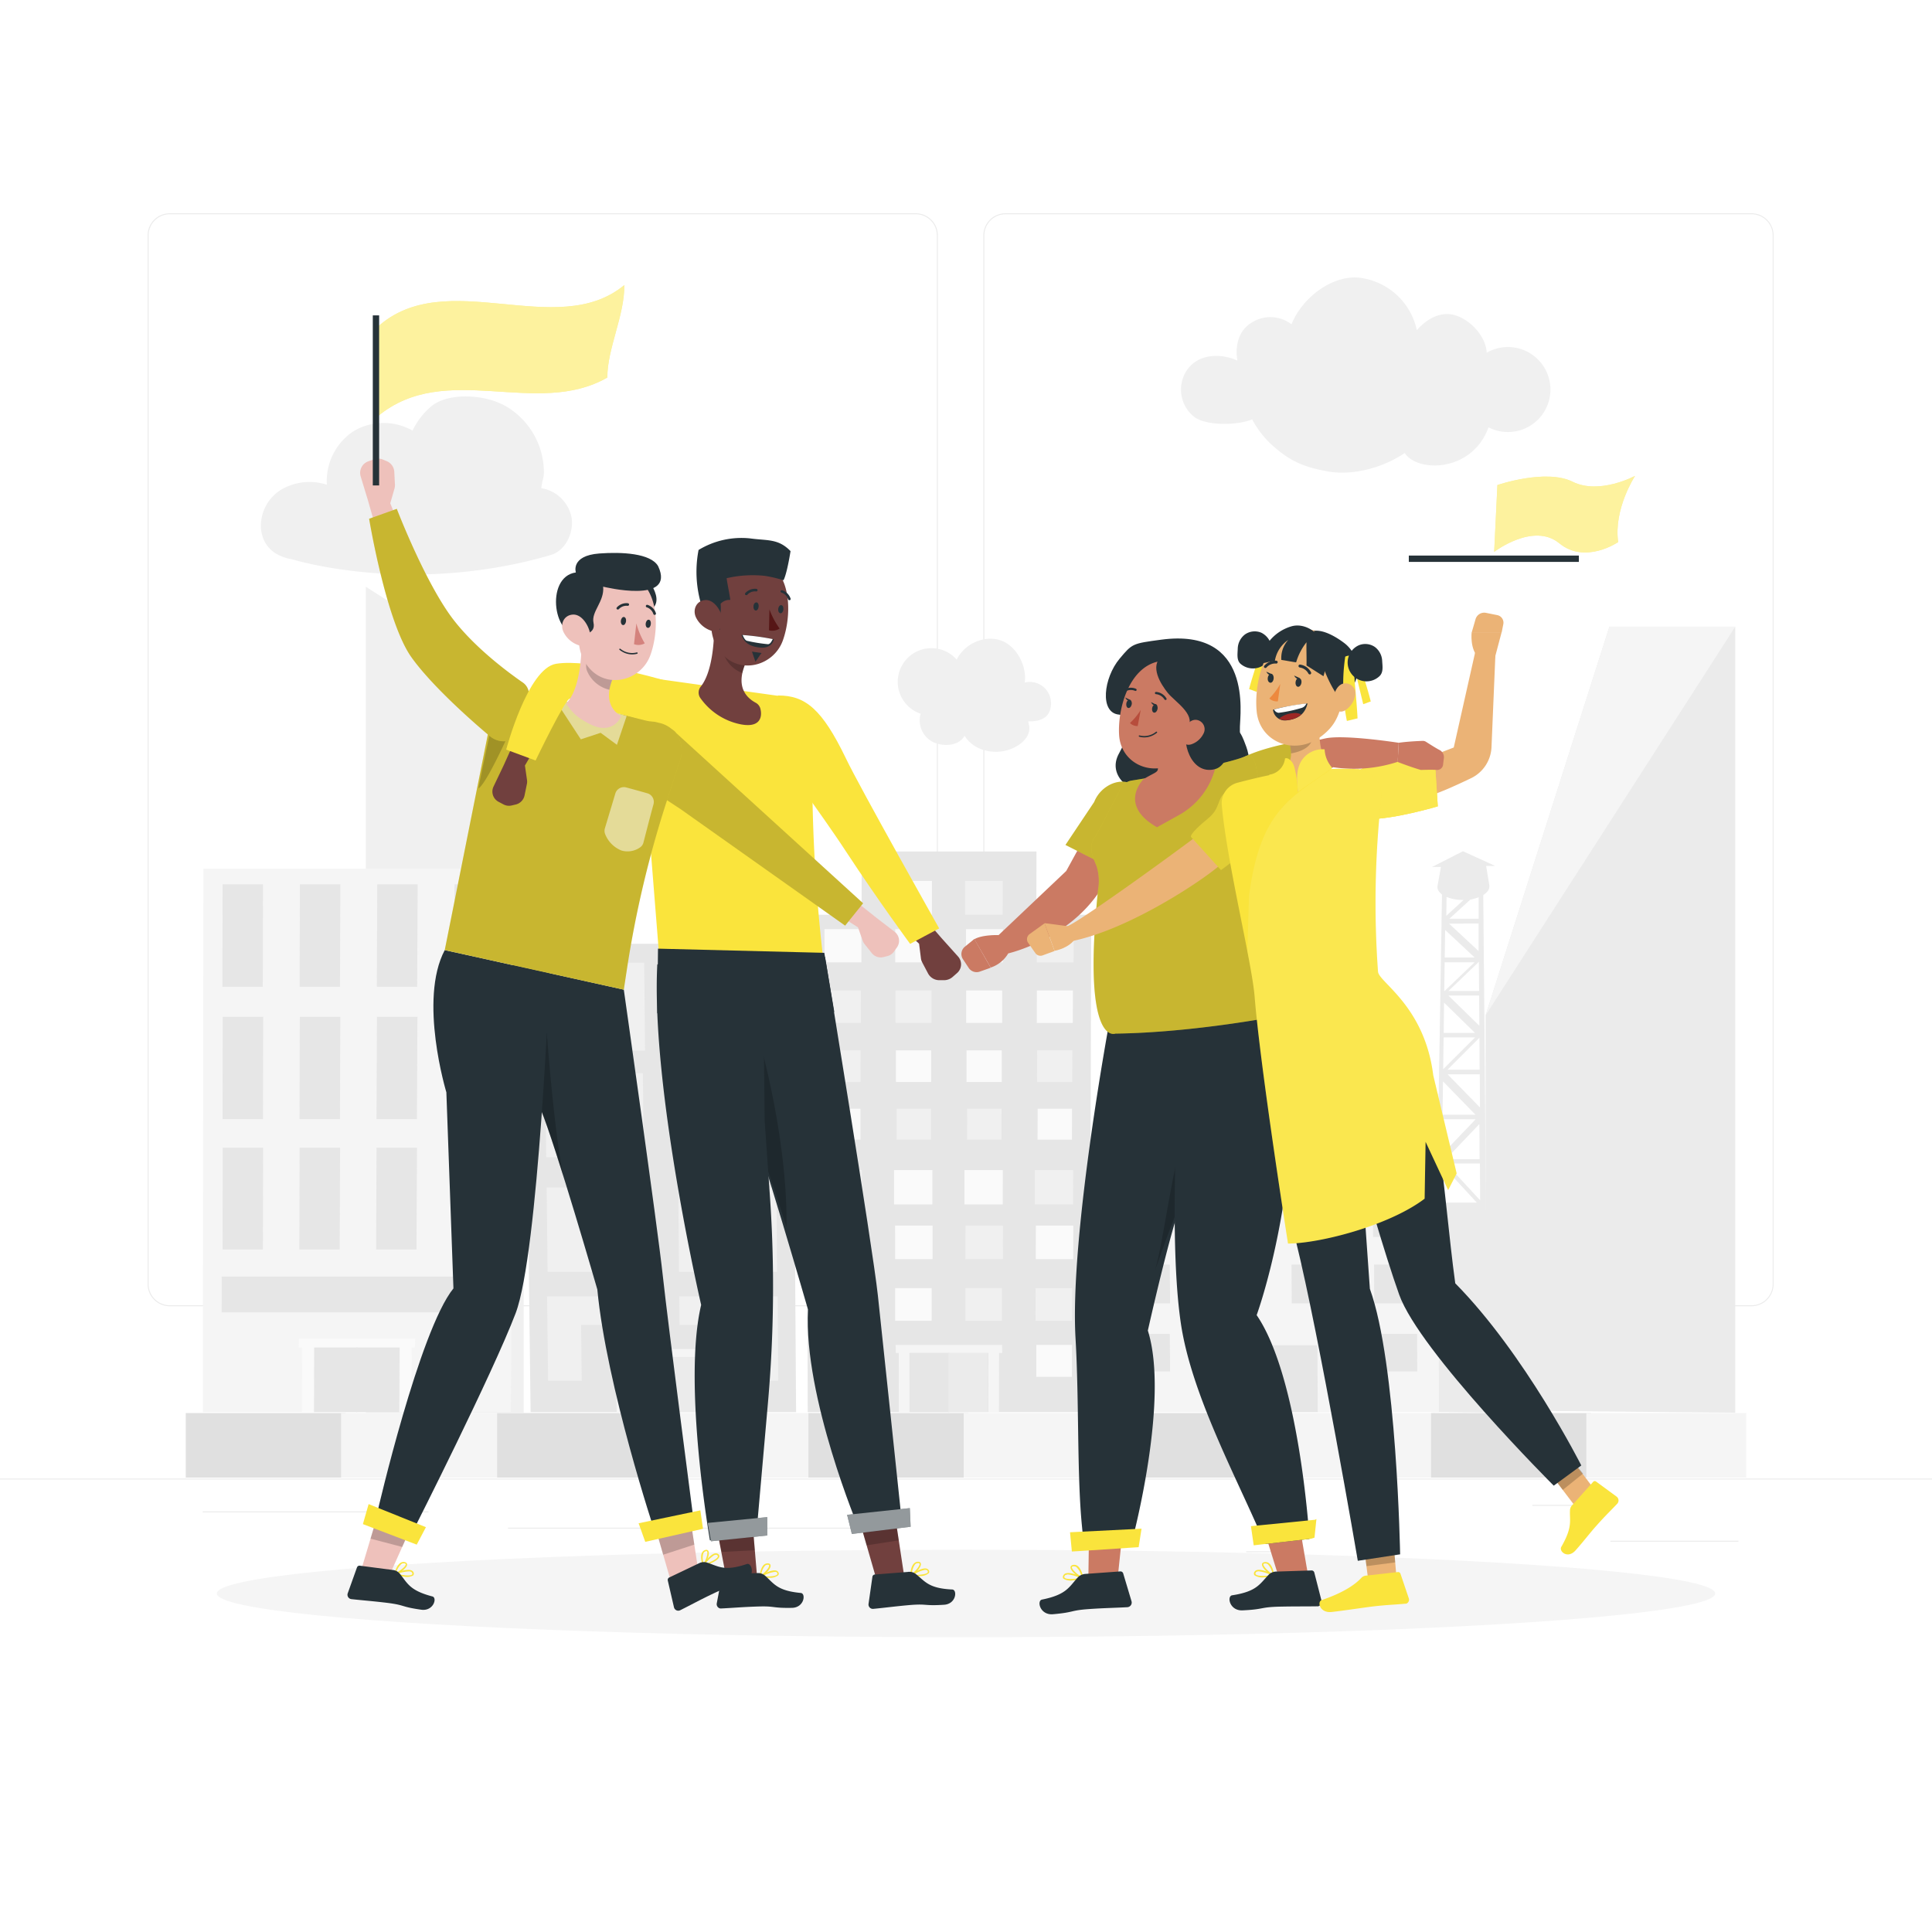 <svg class="animated" id="freepik_stories-solidarity" xmlns="http://www.w3.org/2000/svg" viewBox="0 0 500 500" version="1.1" xmlns:xlink="http://www.w3.org/1999/xlink" xmlns:svgjs="http://svgjs.com/svgjs"><style>svg#freepik_stories-solidarity:not(.animated) .animable {opacity: 0;}svg#freepik_stories-solidarity.animated #freepik--background-complete--inject-90 {animation: 1s 1 forwards cubic-bezier(.36,-0.01,.5,1.38) slideDown;animation-delay: 0s;}svg#freepik_stories-solidarity.animated #freepik--characters-3-and-4--inject-90 {animation: 3s Infinite  linear floating;animation-delay: 0.5s;}svg#freepik_stories-solidarity.animated #freepik--characters-1-and-2--inject-90 {animation: 3s Infinite  linear floating;animation-delay: 0.5s;}            @keyframes slideDown {                0% {                    opacity: 0;                    transform: translateY(-30px);                }                100% {                    opacity: 1;                    transform: translateY(0);                }            }                    @keyframes floating {                0% {                    opacity: 1;                    transform: translateY(0px);                }                50% {                    transform: translateY(-10px);                }                100% {                    opacity: 1;                    transform: translateY(0px);                }            }        </style><g id="freepik--background-complete--inject-90" class="animable" style="transform-origin: 250px 228.455px;"><rect x="322.53" y="401.46" width="8.69" height="0.25" style="fill: rgb(235, 235, 235); transform-origin: 326.875px 401.585px;" id="elxac7ii3mn7a" class="animable"></rect><path d="M237,338.05H43.92a5.71,5.71,0,0,1-5.71-5.71V60.91a5.71,5.71,0,0,1,5.71-5.71H237a5.71,5.71,0,0,1,5.71,5.71V332.34A5.71,5.71,0,0,1,237,338.05ZM43.92,55.45a5.47,5.47,0,0,0-5.46,5.46V332.34a5.47,5.47,0,0,0,5.46,5.46H237a5.47,5.47,0,0,0,5.46-5.46V60.91A5.47,5.47,0,0,0,237,55.45Z" style="fill: rgb(235, 235, 235); transform-origin: 140.46px 196.625px;" id="elin32lxlll1" class="animable"></path><path d="M453.31,338.05H260.21a5.72,5.72,0,0,1-5.71-5.71V60.91a5.72,5.72,0,0,1,5.71-5.71h193.1A5.71,5.71,0,0,1,459,60.91V332.34A5.71,5.71,0,0,1,453.31,338.05ZM260.21,55.45a5.47,5.47,0,0,0-5.46,5.46V332.34a5.47,5.47,0,0,0,5.46,5.46h193.1a5.47,5.47,0,0,0,5.46-5.46V60.91a5.47,5.47,0,0,0-5.46-5.46Z" style="fill: rgb(235, 235, 235); transform-origin: 356.75px 196.625px;" id="el30lhmxp8tz" class="animable"></path><rect x="416.78" y="398.74" width="33.12" height="0.25" style="fill: rgb(235, 235, 235); transform-origin: 433.34px 398.865px;" id="el1jhnfl0cxqk" class="animable"></rect><rect x="396.59" y="389.46" width="19.19" height="0.25" style="fill: rgb(235, 235, 235); transform-origin: 406.185px 389.585px;" id="elctlvsrh30rm" class="animable"></rect><rect x="52.46" y="391.14" width="43.19" height="0.25" style="fill: rgb(235, 235, 235); transform-origin: 74.055px 391.265px;" id="elf27a755okb5" class="animable"></rect><rect x="104.56" y="391.14" width="6.33" height="0.25" style="fill: rgb(235, 235, 235); transform-origin: 107.725px 391.265px;" id="ellgyzemtnei" class="animable"></rect><rect x="131.47" y="395.36" width="93.68" height="0.25" style="fill: rgb(235, 235, 235); transform-origin: 178.31px 395.485px;" id="el5ragrv5uppk" class="animable"></rect><rect y="382.65" width="500" height="0.25" style="fill: rgb(235, 235, 235); transform-origin: 250px 382.775px;" id="elrcrjy68n0b" class="animable"></rect><rect x="48.08" y="365.7" width="41.38" height="16.7" style="fill: rgb(224, 224, 224); transform-origin: 68.77px 374.05px;" id="el566awcxxrth" class="animable"></rect><rect x="88.27" y="365.7" width="41.38" height="16.7" style="fill: rgb(245, 245, 245); transform-origin: 108.96px 374.05px;" id="elierhgimzibp" class="animable"></rect><rect x="128.65" y="365.7" width="41.38" height="16.7" style="fill: rgb(224, 224, 224); transform-origin: 149.34px 374.05px;" id="elk3v6q78ydu" class="animable"></rect><rect x="168.83" y="365.7" width="41.38" height="16.7" style="fill: rgb(245, 245, 245); transform-origin: 189.52px 374.05px;" id="eldzd9vil707u" class="animable"></rect><rect x="209.22" y="365.7" width="41.38" height="16.7" style="fill: rgb(224, 224, 224); transform-origin: 229.91px 374.05px;" id="elyi2vlpccnkh" class="animable"></rect><rect x="249.4" y="365.7" width="41.38" height="16.7" style="fill: rgb(245, 245, 245); transform-origin: 270.09px 374.05px;" id="el96eex9h3tqf" class="animable"></rect><rect x="289.79" y="365.7" width="41.38" height="16.7" style="fill: rgb(224, 224, 224); transform-origin: 310.48px 374.05px;" id="ela3lxosc906s" class="animable"></rect><rect x="329.97" y="365.7" width="41.38" height="16.7" style="fill: rgb(245, 245, 245); transform-origin: 350.66px 374.05px;" id="eltyuqyg95vz" class="animable"></rect><rect x="370.36" y="365.7" width="41.38" height="16.7" style="fill: rgb(224, 224, 224); transform-origin: 391.05px 374.05px;" id="elfbjy0qykuko" class="animable"></rect><rect x="410.54" y="365.7" width="41.38" height="16.7" style="fill: rgb(245, 245, 245); transform-origin: 431.23px 374.05px;" id="elzag2k4zrvw" class="animable"></rect><path d="M142.54,143.64c3.75-1.09,5.92-5.61,5.42-9.5a9.55,9.55,0,0,0-7.87-7.8c.13-1.57.66-2.61.67-4.18a19.9,19.9,0,0,0-9.53-16.85c-5.8-3.46-15.08-3.65-19.36-.36a18.5,18.5,0,0,0-5.1,6.49,15.22,15.22,0,0,0-15.3.17,15.49,15.49,0,0,0-6.88,13.84,14.49,14.49,0,0,0-11.8,1.26,11,11,0,0,0-5.23,10.34c.51,4,3.06,6.87,8.16,7.72C75.72,144.77,106.07,154.28,142.54,143.64Z" style="fill: rgb(240, 240, 240); transform-origin: 107.775px 125.638px;" id="ellrvb8k8ah5" class="animable"></path><path d="M384.76,91.28a11,11,0,1,1,.47,19.32c-4.3,11.71-18.4,11.71-21.69,6.64C358,121,350.21,123.17,343.6,122s-10.29-2.93-15.17-7.54a25.91,25.91,0,0,1-4.38-5.93c-3.66,1.55-11.34,1.71-14.69-.42a9,9,0,0,1-2-12.58c3.39-4.52,9.68-3.77,12.88-2.19-.66-3.84.31-7.81,3.65-9.82a8.93,8.93,0,0,1,10.35.42c2.66-6.71,10.3-12.76,17.49-12.08a17.31,17.31,0,0,1,14.94,13.58c2.74-3.06,6.43-5.1,10.3-3.73S384.55,87.18,384.76,91.28Z" style="fill: rgb(240, 240, 240); transform-origin: 353.445px 97.063px;" id="el3vlc55oidyb" class="animable"></path><path d="M272,181.86a5.5,5.5,0,0,0-6.8-5.22c.62-4.39-2.26-9.74-6.5-11s-9.16,1.1-11.11,5.07a8.71,8.71,0,1,0-9.33,14,6.26,6.26,0,0,0,3.51,7.47c2.42,1,6.26,1,7.87-1.76,2,3.28,6.08,4.6,9.89,4,3.58-.58,7.72-3.44,6.72-7l-.15-.72C266.13,186.54,272.1,187.48,272,181.86Z" style="fill: rgb(240, 240, 240); transform-origin: 252.168px 179.93px;" id="eltn1xeoeqog" class="animable"></path><path d="M384.58,312.91l-.11-12.18V300l-.1-10.84v-.7l-.09-10.32,0-.67-.09-9.83V267l-.09-9.38V257l-.09-9v-.57l-.08-8.56v-.56l-.07-7.08a5.13,5.13,0,0,1-1.18.55l0,6-7.59,0,6.12-5.6a13.87,13.87,0,0,1-1.91.23l-5,4.6.08-5.41a4.62,4.62,0,0,1-1.18-.68l-.13,7.42V239l-.15,8.56v.58l-.16,8.94v.61l-.16,9.36v.64l-.18,9.82v.68l-.18,10.29v.71L372,300v.73l-.21,12.17-1.05,52.51,14.63.17Zm-1.52-2.28-8.81-9.52H383ZM382.92,300h-8.73l8.67-9.1Zm.1-13.38-8.39-8.6,8.33,0Zm-.1-9.78-8.31,0,8.26-8.27Zm-.07-11.38-8-7.81,7.95,0Zm-.06-9-7.93,0,7.87-7.54ZM382.66,239l0,7.14-7.64-7.1ZM374,240.67l7.64,7.13-7.74,0Zm-.12,8.37,7.75,0-7.86,7.51Zm-.16,10.44,8,7.82-8.09,0Zm-.11,9,8.13,0-8.25,8.23Zm-.16,11.38,8.4,8.63h-8.52Zm-.09,9.79,8.55,0-8.67,9.06Zm0,12,8.82,9.57h-9Z" style="fill: rgb(235, 235, 235); transform-origin: 378.055px 298.25px;" id="eleukvjay91l9" class="animable"></path><path d="M383.72,230.06h-.6l-.41-.38-3.5,3.21a13.87,13.87,0,0,0,1.91-.23l1.42-1.31v.89a5.33,5.33,0,0,0,1.18-.55Zm-10.62.06,0,1.29a4.64,4.64,0,0,0,1.18.69l0-2Z" style="fill: rgb(235, 235, 235); transform-origin: 378.41px 231.285px;" id="el5okj532t725" class="animable"></path><path d="M385.44,229.1a2.1,2.1,0,0,1-.62,1.75l-.41.38a4.3,4.3,0,0,1-.68.47,5.33,5.33,0,0,1-1.18.55,8.17,8.17,0,0,1-1.43.42,13.87,13.87,0,0,1-1.91.23h-.86a10.43,10.43,0,0,1-4.09-.82,4.64,4.64,0,0,1-1.18-.69l-.1-.08-.38-.37a1.92,1.92,0,0,1-.56-1.69l.87-4.88-2.3,0,8-4.07,8.35,3.8-2.35,0Z" style="fill: rgb(235, 235, 235); transform-origin: 378.785px 226.6px;" id="elulenh68ewg" class="animable"></path><polygon points="94.68 151.85 94.68 365.65 135.53 365.65 135.53 177.97 94.68 151.85" style="fill: rgb(240, 240, 240); transform-origin: 115.105px 258.75px;" id="elxb5mnw8ap1r" class="animable"></polygon><polygon points="208.73 236.74 209.04 365.45 218.38 365.45 272.67 365.45 282.01 365.45 282.42 236.74 208.73 236.74" style="fill: rgb(230, 230, 230); transform-origin: 245.575px 301.095px;" id="elcsai3x0oodd" class="animable"></polygon><polygon points="222.98 220.36 223.01 249.06 228.8 249.06 262.4 249.06 268.18 249.06 268.24 220.36 222.98 220.36" style="fill: rgb(230, 230, 230); transform-origin: 245.61px 234.71px;" id="elgwenoqeod6" class="animable"></polygon><polygon points="222.93 249.06 213.38 249.06 213.37 240.46 222.92 240.46 222.93 249.06" style="fill: rgb(250, 250, 250); transform-origin: 218.15px 244.76px;" id="ell9wnhmv549p" class="animable"></polygon><rect x="231.69" y="240.46" width="9.55" height="8.6" style="fill: rgb(250, 250, 250); transform-origin: 236.465px 244.76px;" id="el3g0i9nadmv" class="animable"></rect><rect x="250" y="240.46" width="9.55" height="8.6" style="fill: rgb(250, 250, 250); transform-origin: 254.775px 244.76px;" id="elrmoit932tf" class="animable"></rect><polygon points="277.85 249.06 268.3 249.06 268.32 240.46 277.87 240.46 277.85 249.06" style="fill: rgb(240, 240, 240); transform-origin: 273.085px 244.76px;" id="elm40z85j1cd" class="animable"></polygon><polygon points="222.8 264.73 213.48 264.73 213.46 256.34 222.79 256.34 222.8 264.73" style="fill: rgb(240, 240, 240); transform-origin: 218.13px 260.535px;" id="elyih63jesn5e" class="animable"></polygon><rect x="231.76" y="256.34" width="9.32" height="8.39" style="fill: rgb(240, 240, 240); transform-origin: 236.42px 260.535px;" id="elcbt26bloak" class="animable"></rect><rect x="250.04" y="256.34" width="9.32" height="8.39" style="fill: rgb(250, 250, 250); transform-origin: 254.7px 260.535px;" id="elx9wyhkwo15" class="animable"></rect><polygon points="277.64 264.73 268.32 264.73 268.34 256.34 277.67 256.34 277.64 264.73" style="fill: rgb(250, 250, 250); transform-origin: 272.995px 260.535px;" id="el4tln9zuypw" class="animable"></polygon><polygon points="222.72 280.01 213.62 280.01 213.6 271.83 222.71 271.83 222.72 280.01" style="fill: rgb(240, 240, 240); transform-origin: 218.16px 275.92px;" id="elya46l99dyc" class="animable"></polygon><rect x="231.87" y="271.83" width="9.11" height="8.19" style="fill: rgb(250, 250, 250); transform-origin: 236.425px 275.925px;" id="elk59e0av9gm" class="animable"></rect><rect x="250.14" y="271.83" width="9.11" height="8.19" style="fill: rgb(250, 250, 250); transform-origin: 254.695px 275.925px;" id="elkkcms0vd74b" class="animable"></rect><polygon points="241.18 236.74 231.46 236.74 231.45 227.97 241.18 227.97 241.18 236.74" style="fill: rgb(250, 250, 250); transform-origin: 236.315px 232.355px;" id="elh87n29rbfuq" class="animable"></polygon><polygon points="259.49 236.74 249.77 236.74 249.77 227.97 259.5 227.97 259.49 236.74" style="fill: rgb(240, 240, 240); transform-origin: 254.635px 232.355px;" id="elcsgae8vgln4" class="animable"></polygon><polygon points="277.5 280.01 268.39 280.01 268.41 271.83 277.52 271.83 277.5 280.01" style="fill: rgb(240, 240, 240); transform-origin: 272.955px 275.92px;" id="eldzl1k0ub5au" class="animable"></polygon><polygon points="222.69 294.93 213.8 294.93 213.78 286.94 222.68 286.94 222.69 294.93" style="fill: rgb(250, 250, 250); transform-origin: 218.235px 290.935px;" id="elsxnuth4h40e" class="animable"></polygon><rect x="232.04" y="286.94" width="8.9" height="7.99" style="fill: rgb(240, 240, 240); transform-origin: 236.49px 290.935px;" id="elck0piur6yf" class="animable"></rect><polygon points="259.18 294.93 250.28 294.93 250.29 286.94 259.19 286.94 259.18 294.93" style="fill: rgb(240, 240, 240); transform-origin: 254.735px 290.935px;" id="elawrd2tckpuq" class="animable"></polygon><polygon points="277.42 294.93 268.52 294.93 268.54 286.94 277.44 286.94 277.42 294.93" style="fill: rgb(250, 250, 250); transform-origin: 272.98px 290.935px;" id="elrukjumxh60o" class="animable"></polygon><polygon points="223.09 311.7 213.18 311.7 213.16 302.81 223.08 302.81 223.09 311.7" style="fill: rgb(240, 240, 240); transform-origin: 218.125px 307.255px;" id="el8hx4ps2g0yu" class="animable"></polygon><polygon points="241.3 311.7 231.38 311.7 231.38 302.81 241.3 302.81 241.3 311.7" style="fill: rgb(250, 250, 250); transform-origin: 236.34px 307.255px;" id="elma2ha9eip" class="animable"></polygon><polygon points="259.51 311.7 249.59 311.7 249.59 302.81 259.52 302.81 259.51 311.7" style="fill: rgb(250, 250, 250); transform-origin: 254.555px 307.255px;" id="el20xabwkyt67" class="animable"></polygon><polygon points="277.71 311.7 267.8 311.7 267.81 302.81 277.74 302.81 277.71 311.7" style="fill: rgb(240, 240, 240); transform-origin: 272.77px 307.255px;" id="elikwerl40jbe" class="animable"></polygon><polygon points="223.15 325.87 213.46 325.87 213.44 317.19 223.14 317.19 223.15 325.87" style="fill: rgb(240, 240, 240); transform-origin: 218.295px 321.53px;" id="elvmi5o1271s" class="animable"></polygon><polygon points="241.35 325.87 231.66 325.87 231.65 317.19 241.35 317.19 241.35 325.87" style="fill: rgb(250, 250, 250); transform-origin: 236.5px 321.53px;" id="el9d5euogjkhv" class="animable"></polygon><polygon points="259.55 325.87 249.86 325.87 249.87 317.19 259.56 317.19 259.55 325.87" style="fill: rgb(240, 240, 240); transform-origin: 254.71px 321.53px;" id="el0ykegeowi6l" class="animable"></polygon><polygon points="277.75 325.87 268.06 325.87 268.08 317.19 277.77 317.19 277.75 325.87" style="fill: rgb(250, 250, 250); transform-origin: 272.915px 321.53px;" id="elkkbbwmzsp8q" class="animable"></polygon><polygon points="222.94 341.82 213.5 341.82 213.48 333.37 222.93 333.37 222.94 341.82" style="fill: rgb(250, 250, 250); transform-origin: 218.21px 337.595px;" id="elp2xjvdkjvde" class="animable"></polygon><rect x="231.66" y="333.37" width="9.45" height="8.45" style="fill: rgb(250, 250, 250); transform-origin: 236.385px 337.595px;" id="el7qnxjtguoev" class="animable"></rect><rect x="249.83" y="333.37" width="9.45" height="8.45" style="fill: rgb(240, 240, 240); transform-origin: 254.555px 337.595px;" id="elcrn2g0ab0rm" class="animable"></rect><polygon points="277.44 341.82 267.99 341.82 268.01 333.37 277.47 333.37 277.44 341.82" style="fill: rgb(240, 240, 240); transform-origin: 272.73px 337.595px;" id="elhveuwqkmck7" class="animable"></polygon><polygon points="222.95 356.32 213.72 356.32 213.71 348.07 222.94 348.07 222.95 356.32" style="fill: rgb(240, 240, 240); transform-origin: 218.33px 352.195px;" id="elkw2hgj5b4i9" class="animable"></polygon><polygon points="277.41 356.32 268.19 356.32 268.2 348.07 277.43 348.07 277.41 356.32" style="fill: rgb(250, 250, 250); transform-origin: 272.81px 352.195px;" id="elw8lloz07ond" class="animable"></polygon><polygon points="259.33 348.07 231.79 348.07 231.84 350.15 232.6 350.15 232.62 365.45 235.37 365.45 235.36 350.15 255.8 350.15 255.78 365.45 258.53 365.45 258.56 350.15 259.38 350.15 259.33 348.07" style="fill: rgb(245, 245, 245); transform-origin: 245.585px 356.76px;" id="el26w7f5w1xj4" class="animable"></polygon><polygon points="245.7 365.45 235.49 365.45 235.49 350.15 245.71 350.15 245.7 365.45" style="fill: rgb(230, 230, 230); transform-origin: 240.6px 357.8px;" id="el9miv9dq5k75" class="animable"></polygon><polygon points="255.65 365.45 245.45 365.45 245.45 350.15 255.67 350.15 255.65 365.45" style="fill: rgb(235, 235, 235); transform-origin: 250.56px 357.8px;" id="el72wuia5z7gy" class="animable"></polygon><polygon points="372.21 283 372.4 365.45 361.4 365.45 297.45 365.45 286.45 365.45 285.66 283 372.21 283" style="fill: rgb(245, 245, 245); transform-origin: 329.03px 324.225px;" id="elxlmanjy8anr" class="animable"></polygon><polygon points="355.76 301.33 366.49 301.33 366.46 291.7 355.72 291.7 355.76 301.33" style="fill: rgb(230, 230, 230); transform-origin: 361.105px 296.515px;" id="elg39fgkfofc4" class="animable"></polygon><polygon points="334.35 301.33 345.08 301.33 345.03 291.7 334.3 291.7 334.35 301.33" style="fill: rgb(230, 230, 230); transform-origin: 339.69px 296.515px;" id="elvxjkf4fn16o" class="animable"></polygon><polygon points="312.94 301.33 323.67 301.33 323.6 291.7 312.87 291.7 312.94 301.33" style="fill: rgb(230, 230, 230); transform-origin: 318.27px 296.515px;" id="elqa9nmd1wdjh" class="animable"></polygon><polygon points="291.52 301.33 302.25 301.33 302.17 291.7 291.44 291.7 291.52 301.33" style="fill: rgb(230, 230, 230); transform-origin: 296.845px 296.515px;" id="el5ma069aryst" class="animable"></polygon><polygon points="355.35 320.12 366.91 320.12 366.89 309.75 355.31 309.75 355.35 320.12" style="fill: rgb(230, 230, 230); transform-origin: 361.11px 314.935px;" id="eliht294bmw48" class="animable"></polygon><polygon points="333.98 320.12 345.54 320.12 345.5 309.75 333.92 309.75 333.98 320.12" style="fill: rgb(230, 230, 230); transform-origin: 339.73px 314.935px;" id="el38wimcry2r1" class="animable"></polygon><polygon points="312.61 320.12 324.17 320.12 324.11 309.75 312.53 309.75 312.61 320.12" style="fill: rgb(230, 230, 230); transform-origin: 318.35px 314.935px;" id="elvwlt1in2q29" class="animable"></polygon><polygon points="291.24 320.12 302.8 320.12 302.72 309.75 291.14 309.75 291.24 320.12" style="fill: rgb(230, 230, 230); transform-origin: 296.97px 314.935px;" id="el83qmsy00fm" class="animable"></polygon><polygon points="355.65 337.31 366.88 337.31 366.85 327.26 355.61 327.26 355.65 337.31" style="fill: rgb(230, 230, 230); transform-origin: 361.245px 332.285px;" id="elzdqyp85nnuj" class="animable"></polygon><polygon points="334.3 337.31 345.53 337.31 345.48 327.26 334.25 327.26 334.3 337.31" style="fill: rgb(230, 230, 230); transform-origin: 339.89px 332.285px;" id="elr23fgq110z" class="animable"></polygon><polygon points="312.95 337.31 324.18 337.31 324.11 327.26 312.88 327.26 312.95 337.31" style="fill: rgb(230, 230, 230); transform-origin: 318.53px 332.285px;" id="el45jvfn4kx19" class="animable"></polygon><polygon points="291.6 337.31 302.82 337.31 302.74 327.26 291.51 327.26 291.6 337.31" style="fill: rgb(230, 230, 230); transform-origin: 297.165px 332.285px;" id="elb1fh8zrugus" class="animable"></polygon><polygon points="355.89 354.94 366.78 354.94 366.75 345.21 355.86 345.21 355.89 354.94" style="fill: rgb(230, 230, 230); transform-origin: 361.32px 350.075px;" id="elpy5tvi2q11k" class="animable"></polygon><polygon points="291.93 354.94 302.82 354.94 302.74 345.21 291.84 345.21 291.93 354.94" style="fill: rgb(230, 230, 230); transform-origin: 297.33px 350.075px;" id="elhqjm32r7bw" class="animable"></polygon><polygon points="312.45 345.21 346.12 345.21 346.13 348.15 343.98 348.15 344.06 365.45 340.95 365.45 340.86 348.15 317.76 348.15 317.88 365.45 314.76 365.45 314.64 348.15 312.48 348.15 312.45 345.21" style="fill: rgb(245, 245, 245); transform-origin: 329.29px 355.33px;" id="elenplb1316cs" class="animable"></polygon><polygon points="329.49 365.45 341.03 365.45 340.94 348.15 329.39 348.15 329.49 365.45" style="fill: rgb(230, 230, 230); transform-origin: 335.21px 356.8px;" id="el4tijvfnobnp" class="animable"></polygon><polygon points="317.8 365.45 329.34 365.45 329.23 348.15 317.68 348.15 317.8 365.45" style="fill: rgb(235, 235, 235); transform-origin: 323.51px 356.8px;" id="ela687q79ul2m" class="animable"></polygon><polygon points="52.64 224.81 52.49 365.45 62.7 365.45 122.02 365.45 132.23 365.45 133.16 224.81 52.64 224.81" style="fill: rgb(245, 245, 245); transform-origin: 92.825px 295.13px;" id="elrq73fh77u2f" class="animable"></polygon><polygon points="57.6 228.87 57.58 245.99 57.57 250.69 57.56 255.39 68.01 255.39 68.02 250.69 68.03 245.99 68.06 228.87 57.6 228.87" style="fill: rgb(230, 230, 230); transform-origin: 62.81px 242.13px;" id="el216l6qcy4yu" class="animable"></polygon><polygon points="77.61 228.87 77.57 245.99 77.55 250.69 77.54 255.39 87.99 255.39 88 250.69 88.02 245.99 88.08 228.87 77.61 228.87" style="fill: rgb(230, 230, 230); transform-origin: 82.81px 242.13px;" id="elx5l1f2dq1y" class="animable"></polygon><polygon points="97.63 228.87 97.56 245.99 97.54 250.69 97.52 255.39 107.96 255.39 107.99 250.69 108.01 245.99 108.09 228.87 97.63 228.87" style="fill: rgb(230, 230, 230); transform-origin: 102.805px 242.13px;" id="eludmuufnvhnq" class="animable"></polygon><polygon points="117.64 228.87 117.55 245.99 117.51 253.25 117.5 255.39 127.94 255.39 127.95 253.25 128 245.99 128.11 228.87 117.64 228.87" style="fill: rgb(230, 230, 230); transform-origin: 122.805px 242.13px;" id="el04y6h3a9dcuv" class="animable"></polygon><polygon points="57.63 263.15 57.61 280.24 57.6 284.94 57.6 289.63 68.06 289.63 68.07 284.94 68.08 280.24 68.11 263.15 57.63 263.15" style="fill: rgb(230, 230, 230); transform-origin: 62.855px 276.39px;" id="elqkhn7g858l" class="animable"></polygon><polygon points="77.59 263.15 77.54 280.24 77.53 286.86 77.52 289.63 87.98 289.63 87.99 286.86 88.01 280.24 88.07 263.15 77.59 263.15" style="fill: rgb(230, 230, 230); transform-origin: 82.795px 276.39px;" id="elk1565ljhxlj" class="animable"></polygon><polygon points="97.55 263.15 97.48 280.24 97.46 284.94 97.44 289.63 107.9 289.63 107.92 284.94 107.95 280.24 108.03 263.15 97.55 263.15" style="fill: rgb(230, 230, 230); transform-origin: 102.735px 276.39px;" id="elacjp248ibvn" class="animable"></polygon><polygon points="117.51 263.15 117.41 280.24 117.39 284.94 117.36 289.63 127.82 289.63 127.85 284.94 127.88 280.24 127.99 263.15 117.51 263.15" style="fill: rgb(230, 230, 230); transform-origin: 122.675px 276.39px;" id="el1bi2soe5typ" class="animable"></polygon><polygon points="57.64 297.01 57.61 314.03 57.61 318.71 57.6 323.38 68.04 323.38 68.05 318.71 68.06 314.03 68.1 297.01 57.64 297.01" style="fill: rgb(230, 230, 230); transform-origin: 62.85px 310.195px;" id="el3kkp0ew2k2x" class="animable"></polygon><polygon points="77.54 297.01 77.5 314.03 77.48 318.71 77.47 323.38 87.91 323.38 87.93 318.71 87.95 314.03 88.01 297.01 77.54 297.01" style="fill: rgb(230, 230, 230); transform-origin: 82.74px 310.195px;" id="elh6qlplw1oh5" class="animable"></polygon><polygon points="97.45 297.01 97.38 314.03 97.36 318.71 97.34 323.38 107.78 323.38 107.81 318.71 107.83 314.03 107.92 297.01 97.45 297.01" style="fill: rgb(230, 230, 230); transform-origin: 102.63px 310.195px;" id="el1gxn2343z4z" class="animable"></polygon><polygon points="117.36 297.01 117.26 314.03 117.22 320.49 117.21 323.38 127.65 323.38 127.67 320.49 127.71 314.03 127.82 297.01 117.36 297.01" style="fill: rgb(230, 230, 230); transform-origin: 122.515px 310.195px;" id="elsufjnijzzin" class="animable"></polygon><polygon points="122.58 330.39 117.41 330.39 107.73 330.39 97.4 330.39 87.72 330.39 77.39 330.39 57.38 330.39 57.37 339.63 77.37 339.63 87.69 339.63 97.36 339.63 107.69 339.63 117.36 339.63 122.52 339.63 127.69 339.63 127.75 330.39 122.58 330.39" style="fill: rgb(230, 230, 230); transform-origin: 92.56px 335.01px;" id="el4kwnmpbp56o" class="animable"></polygon><polygon points="107.45 346.46 77.35 346.46 77.28 348.73 78.19 348.73 78.15 365.45 81.16 365.45 81.2 348.73 103.54 348.73 103.46 365.45 106.46 365.45 106.55 348.73 107.38 348.73 107.45 346.46" style="fill: rgb(250, 250, 250); transform-origin: 92.365px 355.955px;" id="elzfsnvq3tcx" class="animable"></polygon><polygon points="92.44 365.45 81.29 365.45 81.34 348.73 92.51 348.73 92.44 365.45" style="fill: rgb(230, 230, 230); transform-origin: 86.9px 357.09px;" id="elr96eu71kqcl" class="animable"></polygon><polygon points="103.32 365.45 92.17 365.45 92.23 348.73 103.4 348.73 103.32 365.45" style="fill: rgb(230, 230, 230); transform-origin: 97.785px 357.09px;" id="elcs5bahpy2zm" class="animable"></polygon><polygon points="205.2 244.25 206.03 365.45 197.23 365.45 146.11 365.45 137.32 365.45 135.81 244.25 205.2 244.25" style="fill: rgb(230, 230, 230); transform-origin: 170.92px 304.85px;" id="elugwqu4doe2" class="animable"></polygon><polygon points="180.69 335.51 184.44 335.51 201.25 335.51 201.28 339.39 201.31 343.27 201.41 357.35 192.71 357.35 192.59 342.88 184.09 342.88 180.75 342.88 175.85 342.88 175.79 335.51 180.69 335.51" style="fill: rgb(240, 240, 240); transform-origin: 188.6px 346.43px;" id="el3dy56c7w2f4" class="animable"></polygon><polygon points="147.51 335.51 150.87 335.51 166.83 335.51 166.91 342.88 150.39 342.88 150.55 357.35 141.85 357.35 141.68 343.27 141.61 337.66 141.59 335.51 147.51 335.51" style="fill: rgb(240, 240, 240); transform-origin: 154.25px 346.43px;" id="el7eqzi7yvphl" class="animable"></polygon><polygon points="159.67 349.12 183.35 349.12 183.37 351.19 183.63 351.19 183.75 365.45 181.19 365.45 181.06 351.19 162.01 351.19 162.17 365.45 159.6 365.45 159.45 351.19 159.69 351.19 159.67 349.12" style="fill: rgb(245, 245, 245); transform-origin: 171.6px 357.285px;" id="elftme3rldnb" class="animable"></polygon><polygon points="171.57 365.45 181.09 365.45 180.96 351.19 171.44 351.19 171.57 365.45" style="fill: rgb(235, 235, 235); transform-origin: 176.265px 358.32px;" id="elbrzargjs3ur" class="animable"></polygon><polygon points="162.26 365.45 171.77 365.45 171.64 351.19 162.12 351.19 162.26 365.45" style="fill: rgb(224, 224, 224); transform-origin: 166.945px 358.32px;" id="el67mlalp0g4m" class="animable"></polygon><polygon points="174.54 249.15 200.94 249.15 201.1 271.9 174.75 271.9 174.54 249.15" style="fill: rgb(240, 240, 240); transform-origin: 187.82px 260.525px;" id="elrm6fd6378lg" class="animable"></polygon><polygon points="140.31 249.15 166.72 249.15 166.94 271.9 140.59 271.9 140.31 249.15" style="fill: rgb(240, 240, 240); transform-origin: 153.625px 260.525px;" id="el07kbfta2x5ug" class="animable"></polygon><polygon points="175.27 277.75 200.54 277.75 200.71 299.5 175.47 299.5 175.27 277.75" style="fill: rgb(240, 240, 240); transform-origin: 187.99px 288.625px;" id="elpf82p4zjfe" class="animable"></polygon><polygon points="141.1 277.75 166.38 277.75 166.6 299.5 141.36 299.5 141.1 277.75" style="fill: rgb(240, 240, 240); transform-origin: 153.85px 288.625px;" id="el3cuidfkawag" class="animable"></polygon><polygon points="175.53 307.32 200.95 307.32 201.11 329.13 175.73 329.13 175.53 307.32" style="fill: rgb(240, 240, 240); transform-origin: 188.32px 318.225px;" id="elodngart4mq" class="animable"></polygon><polygon points="141.47 307.32 166.88 307.32 167.1 329.13 141.72 329.13 141.47 307.32" style="fill: rgb(240, 240, 240); transform-origin: 154.285px 318.225px;" id="el959e342lyxk" class="animable"></polygon><polygon points="384.48 365.01 384.48 262.74 416.5 162.19 449.08 162.19 449.08 365.61 384.48 365.01" style="fill: rgb(235, 235, 235); transform-origin: 416.78px 263.9px;" id="elkqm5ujstkh" class="animable"></polygon><polygon points="416.5 162.19 384.48 262.74 449.08 162.19 416.5 162.19" style="fill: rgb(245, 245, 245); transform-origin: 416.78px 212.465px;" id="ellou689s4nmo" class="animable"></polygon></g><g id="freepik--Shadow--inject-90" class="animable" style="transform-origin: 250px 412.39px;"><ellipse id="freepik--path--inject-90" cx="250" cy="412.39" rx="193.89" ry="11.32" style="fill: rgb(245, 245, 245); transform-origin: 250px 412.39px;" class="animable"></ellipse></g><g id="freepik--characters-3-and-4--inject-90" class="animable" style="transform-origin: 335.98px 270.178px;"><path d="M387,169.65l-1,23.7a9.37,9.37,0,0,1-5.32,8.06c-1.68.8-3.32,1.57-4.09,1.9-1.84.86-3.66,1.58-5.48,2.29-3.67,1.43-7.31,2.73-11.07,3.92l-3.39-8.81c3.07-1.06,15.33-5.58,19.58-7.26l5.46-24.28C381.21,168.57,387,169.65,387,169.65Z" style="fill: rgb(235, 179, 118); transform-origin: 371.825px 189.254px;" id="elbbndxydg9ou" class="animable"></path><path d="M386.52,171.54l2.1-7.93-7.75,0s-.6,4.53,2,6.84Z" style="fill: rgb(235, 179, 118); transform-origin: 384.715px 167.575px;" id="eloxw8ry6ict" class="animable"></path><path d="M387.43,159.18l-2.88-.58a2.34,2.34,0,0,0-2.66,1.58l-1,3.45,7.75,0,.42-2.11A2,2,0,0,0,387.43,159.18Z" style="fill: rgb(235, 179, 118); transform-origin: 384.992px 161.095px;" id="elzqn4y3jiqwl" class="animable"></path><path d="M350.54,200.43c2.56-3.94,20.74-4.43,20.74-4.43l.82,12.68S360.82,212.06,354,212C348.9,210.83,348.84,203.91,350.54,200.43Z" style="fill: rgb(250, 228, 60); transform-origin: 360.821px 204px;" id="el1cki91aj9tv" class="animable"></path><path d="M350.54,200.43c2.56-3.94,20.74-4.43,20.74-4.43l.82,12.68S360.82,212.06,354,212C348.9,210.83,348.84,203.91,350.54,200.43Z" style="fill: rgb(250, 228, 60); transform-origin: 360.821px 204px;" id="el37eg9f5nkdc" class="animable"></path><g id="el1q3xegf4gn2"><path d="M350.54,200.43c2.56-3.94,20.74-4.43,20.74-4.43l.82,12.68S360.82,212.06,354,212C348.9,210.83,348.84,203.91,350.54,200.43Z" style="fill: rgb(255, 255, 255); opacity: 0.1; transform-origin: 360.821px 204px;" class="animable"></path></g><path d="M320.89,188c0,3-.24,0,1.64,5.24s.59,11.17-7.19,9.77-11.74.43-16.91,1.73S286.26,201,289.59,195s2.81-9.81,0-10.06c-5.07-.47-4-9.5.17-14.48,3.28-3.91,3.28-3.91,10.74-4.91C324.3,162.36,320.91,185,320.89,188Z" style="fill: rgb(38, 50, 56); transform-origin: 304.745px 185.094px;" id="eltxv3i6zqmyq" class="animable"></path><path d="M292.65,381.13c-1.44,6.54-3.55,29-3.55,29l-7.49.72s.53-22.4,0-28.8Z" style="fill: rgb(203, 122, 99); transform-origin: 287.13px 395.99px;" id="el2r46u8nh3ax" class="animable"></path><path d="M277.67,409a3.6,3.6,0,0,1-2.47-.45.74.74,0,0,1,0-.85,1,1,0,0,1,.58-.5c1.35-.48,4.34.95,4.47,1a.19.19,0,0,1,0,.36A15.18,15.18,0,0,1,277.67,409Zm-1.43-1.51a1.45,1.45,0,0,0-.36.08.56.56,0,0,0-.37.3c-.12.25-.06.37,0,.43.42.51,2.49.37,4,.07A9.14,9.14,0,0,0,276.24,407.45Z" style="fill: rgb(250, 228, 60); transform-origin: 277.722px 408.079px;" id="el12v8yqtfa73c" class="animable"></path><path d="M280.14,408.54h-.08c-1-.36-3.12-2-3-2.94,0-.23.16-.51.69-.6a1.46,1.46,0,0,1,1.11.25c1.11.79,1.49,3,1.51,3.09a.18.18,0,0,1-.08.18A.15.15,0,0,1,280.14,408.54Zm-2.25-3.18h-.12c-.35.06-.36.2-.37.25,0,.57,1.39,1.87,2.45,2.4a4.61,4.61,0,0,0-1.27-2.45,1.07,1.07,0,0,0-.69-.19Z" style="fill: rgb(250, 228, 60); transform-origin: 278.714px 406.764px;" id="elwmglqey7tlr" class="animable"></path><path d="M280.93,407.33l9-.65a.73.73,0,0,1,.75.51l2.15,7.19a1.2,1.2,0,0,1-.8,1.51l-.25.05c-3.24.18-6.13.21-10.16.5-4.76.35-3.51.83-9.1,1.32-3.37.29-4.26-3.5-2.85-3.79,6.48-1.3,7-3.32,9.37-5.85A3,3,0,0,1,280.93,407.33Z" style="fill: rgb(38, 50, 56); transform-origin: 280.956px 412.227px;" id="eldnccwtbjwbo" class="animable"></path><path d="M308.19,304.45a26.78,26.78,0,0,1-1.92,5.46c-2.91,6.27-9.21,34.44-9.21,34.44,5.57,17.62-3.64,52.84-4.05,54.32l-12.56.82c-.15-1.5-.31-3.17-.48-4.95-1.26-13.23-.68-31.9-1.62-48.13-1.56-26.79,8.93-82.88,8.93-82.88l24.33-1.31,3.64,16A28.65,28.65,0,0,1,308.19,304.45Z" style="fill: rgb(38, 50, 56); transform-origin: 297.101px 330.855px;" id="elkiyhdg9q2jb" class="animable"></path><g id="eldvbll5rvwkv"><path d="M306.74,308.44c-3,6.4-7.84,20.38-7.84,20.38,2.26-7.46,4.53-27.78,8.1-37.19h0Z" style="opacity: 0.2; transform-origin: 302.95px 310.225px;" class="animable"></path></g><path d="M338.56,407.77l-7,2.42s-4.26-13.71-6.55-21.12l10.5-1.15C335.8,392.7,338.56,407.77,338.56,407.77Z" style="fill: rgb(203, 122, 99); transform-origin: 331.785px 399.055px;" id="elnhpz2x16a1r" class="animable"></path><path d="M327.09,408.21a3.47,3.47,0,0,1-2.44-.55.72.72,0,0,1,0-.85,1,1,0,0,1,.6-.47c1.36-.43,4.29,1.12,4.42,1.19a.2.2,0,0,1-.05.37A14.23,14.23,0,0,1,327.09,408.21Zm-1.36-1.56a1.15,1.15,0,0,0-.37.06.56.56,0,0,0-.38.29c-.13.24-.08.36,0,.43.4.52,2.48.47,4,.23A9.07,9.07,0,0,0,325.73,406.65Z" style="fill: rgb(250, 228, 60); transform-origin: 327.143px 407.256px;" id="eludc2dfwr5sk" class="animable"></path><path d="M329.58,407.9a.11.11,0,0,1-.08,0c-1-.4-3-2.13-2.9-3.06,0-.23.18-.5.71-.57a1.45,1.45,0,0,1,1.1.29c1.08.83,1.37,3.05,1.38,3.15a.18.18,0,0,1-.08.18A.2.2,0,0,1,329.58,407.9Zm-2.13-3.28h-.11c-.35,0-.37.18-.38.23,0,.56,1.31,1.92,2.35,2.49a4.58,4.58,0,0,0-1.17-2.49,1,1,0,0,0-.69-.23Z" style="fill: rgb(250, 228, 60); transform-origin: 328.194px 406.081px;" id="elovxf5jhkl6" class="animable"></path><path d="M330.41,406.72l9-.29a.72.72,0,0,1,.73.54l1.86,7.27a1.2,1.2,0,0,1-.86,1.47.69.69,0,0,1-.25,0c-3.24.05-6.14,0-10.17.1-4.77.16-3.54.69-9.15.95-3.37.15-4.11-3.67-2.69-3.9,6.53-1,7.15-3,9.6-5.47A2.9,2.9,0,0,1,330.41,406.72Z" style="fill: rgb(38, 50, 56); transform-origin: 330.118px 411.597px;" id="elwxhbk7znd4" class="animable"></path><path d="M338.88,398.27l-11.44,1.32c-.67-1.44-1.38-3-2.15-4.77-6.83-15.41-17.1-35.08-19.67-52.24-3.92-26.23.52-79.78.52-79.78l23.79-2.38a60.6,60.6,0,0,1,4.62,25.52c-.9,31.56-9.33,54.41-9.33,54.41C336.16,356.32,338.82,396.84,338.88,398.27Z" style="fill: rgb(38, 50, 56); transform-origin: 321.442px 330.005px;" id="el3rk8ektbekh" class="animable"></path><polygon points="340.69 393.13 340.19 397.94 339.28 398.23 338.88 398.27 327.44 399.59 326.77 399.66 324.46 399.93 323.74 394.97 325.29 394.81 326.06 394.74 338.6 393.49 340.29 393.32 340.69 393.13" style="fill: rgb(250, 228, 60); transform-origin: 332.215px 396.53px;" id="el3xb8xzh98ej" class="animable"></polygon><path d="M361.73,197.16a36.51,36.51,0,0,1-16.7,1.4s-10.33,6.24-14.75,8.76a16.39,16.39,0,0,1-6-10.92c6-1.4,12.87-4.07,18.86-5.33,5-1,18.85,1.16,18.85,1.16Z" style="fill: rgb(203, 122, 99); transform-origin: 343.135px 199.063px;" id="elbnr3121xd2m" class="animable"></path><path d="M362,192.23c2.15-.32,5-.45,6.14-.49a1.54,1.54,0,0,1,.91.24c.85.55,2.78,1.77,3.56,2.15a2.08,2.08,0,0,1,1.06,2.08l-.2,1.63a1.52,1.52,0,0,1-1.6,1.42c-1.26-.1-4.17,0-4.17,0s-2.25-.63-6-2.07Z" style="fill: rgb(203, 122, 99); transform-origin: 367.693px 195.5px;" id="elcem9g4xot8q" class="animable"></path><path d="M337.77,203.83s-8.89,5.21-11.91,6.53c-6.23,2.73-10-5.19-9.92-7a6.77,6.77,0,0,1,1.59-4.16c3.3-4.75,16.85-7,16.85-7A63.29,63.29,0,0,0,337.77,203.83Z" style="fill: rgb(250, 228, 60); transform-origin: 326.854px 201.563px;" id="el6oz4vc8x346" class="animable"></path><g id="eli1zlp8d7xno"><path d="M337.77,203.83s-8.89,5.21-11.91,6.53c-6.23,2.73-10-5.19-9.92-7a6.77,6.77,0,0,1,1.59-4.16c3.3-4.75,16.85-7,16.85-7A63.29,63.29,0,0,0,337.77,203.83Z" style="opacity: 0.2; transform-origin: 326.854px 201.563px;" class="animable"></path></g><path d="M284.13,210.46l-8.19,14.95L258.44,242s-4.2-.15-6.28,1.07l4.24,7.33a8.23,8.23,0,0,0,4.53-3.66s15.5-3.52,23.81-16.35c3.75-5.78,10.62-15,10.83-17.71s-1.34-6.68-4.58-6.88S286,206.7,284.13,210.46Z" style="fill: rgb(203, 122, 99); transform-origin: 273.874px 228.089px;" id="el68qjeo6tjl8" class="animable"></path><path d="M283.17,207.56l-7.43,11.11,14.75,7.45s5.78-5.36,6.76-13.15c.82-6.48-3.44-12.48-9.37-10.17A8.57,8.57,0,0,0,283.17,207.56Z" style="fill: rgb(250, 228, 60); transform-origin: 286.546px 214.207px;" id="elvti7a1w15l9" class="animable"></path><g id="eleeionyglt6c"><path d="M283.17,207.56l-7.43,11.11,14.75,7.45s5.78-5.36,6.76-13.15c.82-6.48-3.44-12.48-9.37-10.17A8.57,8.57,0,0,0,283.17,207.56Z" style="opacity: 0.2; transform-origin: 286.546px 214.207px;" class="animable"></path></g><path d="M252.16,243l-2.44,2a2.44,2.44,0,0,0-.51,3.24l1.46,2.21a2.45,2.45,0,0,0,2.9,1l2.83-1Z" style="fill: rgb(203, 122, 99); transform-origin: 252.605px 247.297px;" id="el6xgnl6jcu7d" class="animable"></path><path d="M322.55,195.64c-5.24,2.26-23.77,5.45-29.65,6.36a4,4,0,0,0-3.11,2.47,34.31,34.31,0,0,1-1.66,3.26c-2.15,4.05-3.15,6.23-4.95,9.18-1.7,2.77-.05,5.45.68,7.44a13.14,13.14,0,0,1,.31,6c-4.21,40.76,4.48,37.15,4.48,37.15,20.48-.28,42.12-4.55,42.12-4.55C322.81,238.91,329.29,192.72,322.55,195.64Z" style="fill: rgb(250, 228, 60); transform-origin: 306.604px 231.545px;" id="elm8d22itpz5" class="animable"></path><g id="els2d1yh2bn4"><path d="M322.55,195.64c-5.24,2.26-23.77,5.45-29.65,6.36a4,4,0,0,0-3.11,2.47,34.31,34.31,0,0,1-1.66,3.26c-2.15,4.05-3.15,6.23-4.95,9.18-1.7,2.77-.05,5.45.68,7.44a13.14,13.14,0,0,1,.31,6c-4.21,40.76,4.48,37.15,4.48,37.15,20.48-.28,42.12-4.55,42.12-4.55C322.81,238.91,329.29,192.72,322.55,195.64Z" style="opacity: 0.2; transform-origin: 306.604px 231.545px;" class="animable"></path></g><path d="M299.43,214.09l5.71-3.17a19.43,19.43,0,0,0,9.3-11.87h0c-5.64-1.2-6.05-7.57-5.55-13L299,196.49c1.32,3.77.88,2.73-3.09,5.18C295.7,201.94,289.38,208.35,299.43,214.09Z" style="fill: rgb(203, 122, 99); transform-origin: 304.098px 200.07px;" id="el2m7dylkdyib" class="animable"></path><g id="el7wtcb2ovibo"><path d="M307.17,190.48a13.17,13.17,0,0,0-.43-4.72l-3.47,2.67-3.52,3.71a17.54,17.54,0,0,1,1,4.14C303.66,195.28,306.81,193.09,307.17,190.48Z" style="opacity: 0.2; isolation: isolate; transform-origin: 303.487px 191.02px;" class="animable"></path></g><path d="M311.67,183.53c-1.75,7.18-2.33,10.25-6.67,13.32-6.51,4.61-14.94.9-15.38-6.66-.39-6.79,2.53-17.38,10.15-19a10.08,10.08,0,0,1,11.9,12.34Z" style="fill: rgb(203, 122, 99); transform-origin: 300.784px 184.918px;" id="el2b7d9nzy81g" class="animable"></path><path d="M300.79,169.65c-3.45,2.73-.31,7.48,1.41,9.65s7.25,5.54,5.29,8.82.57,12.61,6.95,10.93S318,179.42,316,174.52,304.9,166.4,300.79,169.65Z" style="fill: rgb(38, 50, 56); transform-origin: 308.81px 183.794px;" id="el8yf1i7c7yfi" class="animable"></path><path d="M295.22,183.72a15.86,15.86,0,0,1-2.78,3.39,2.54,2.54,0,0,0,2,.78Z" style="fill: rgb(183, 77, 60); transform-origin: 293.83px 185.808px;" id="elag1kcp63se8" class="animable"></path><path d="M301.63,181.14a.44.44,0,0,0,.15,0,.29.29,0,0,0,.09-.4h0a3.41,3.41,0,0,0-2.68-1.67.31.31,0,0,0-.3.29.3.3,0,0,0,.28.29,2.9,2.9,0,0,1,2.21,1.4A.29.29,0,0,0,301.63,181.14Z" style="fill: rgb(38, 50, 56); transform-origin: 300.402px 180.108px;" id="elj0h44xtp0jb" class="animable"></path><path d="M291,179a.33.33,0,0,0,.14,0,2.89,2.89,0,0,1,2.59-.22.3.3,0,0,0,.4-.12h0a.3.3,0,0,0-.14-.4,3.44,3.44,0,0,0-3.15.23.3.3,0,0,0-.12.4.28.28,0,0,0,.28.15Z" style="fill: rgb(38, 50, 56); transform-origin: 292.423px 178.512px;" id="el36m12cjj5xa" class="animable"></path><path d="M299.57,183.49c-.11.59-.51,1-.9.94s-.61-.6-.5-1.19.51-1,.89-1S299.67,182.89,299.57,183.49Z" style="fill: rgb(38, 50, 56); transform-origin: 298.868px 183.338px;" id="elzjto1gpa81o" class="animable"></path><path d="M292.89,182.29c-.11.59-.51,1-.89.94s-.61-.59-.51-1.19.51-1,.89-.94S293,181.7,292.89,182.29Z" style="fill: rgb(38, 50, 56); transform-origin: 292.192px 182.165px;" id="el4v5hs667irb" class="animable"></path><path d="M292.54,181.16l-1.34-.66S291.73,181.74,292.54,181.16Z" style="fill: rgb(38, 50, 56); transform-origin: 291.87px 180.907px;" id="elaba28767m7" class="animable"></path><path d="M299.22,182.36l-1.34-.66S298.41,182.93,299.22,182.36Z" style="fill: rgb(38, 50, 56); transform-origin: 298.55px 182.105px;" id="elm4mz27ebueo" class="animable"></path><path d="M311.42,189.94a5.42,5.42,0,0,1-3.12,2.69c-1.81.57-2.78-1-2.34-2.76.4-1.56,1.82-3.75,3.66-3.57a2.43,2.43,0,0,1,1.8,3.64Z" style="fill: rgb(203, 122, 99); transform-origin: 308.804px 189.519px;" id="elexcq0h8ymrs" class="animable"></path><path d="M298.68,190.14a4.49,4.49,0,0,0,.73-.5.16.16,0,0,0,0-.24h0a.17.17,0,0,0-.25,0,4.82,4.82,0,0,1-4.22.93.16.16,0,0,0-.22.11.18.18,0,0,0,.11.22A4.94,4.94,0,0,0,298.68,190.14Z" style="fill: rgb(38, 50, 56); transform-origin: 297.088px 190.092px;" id="elccn72oxman6" class="animable"></path><g id="freepik--freepik--character-1--inject-22--inject-90" class="animable" style="transform-origin: 342.329px 289.544px;"><polygon points="361.4 408.13 354.14 409.24 353.12 401.35 360.72 400.2 361.4 408.13" style="fill: rgb(235, 179, 118); transform-origin: 357.26px 404.72px;" id="el1w1ght1j3wy" class="animable"></polygon><path d="M353.52,407.77l8.24-.92a.64.64,0,0,1,.68.43l2.16,6.38a1.09,1.09,0,0,1-.7,1.38l-.23,0c-2.89.27-4.31.26-7.94.66-2.23.25-8,1.14-11.09,1.48s-3.82-2.66-2.59-3.08c5.55-1.88,8.67-4,10.3-5.79A1.84,1.84,0,0,1,353.52,407.77Z" style="fill: rgb(250, 228, 60); transform-origin: 353.069px 412.026px;" id="eliof5o59mlfs" class="animable"></path><g id="elmrcaaaop0oo"><polygon points="353.02 400.59 353.65 405.32 361.08 404.34 360.73 399.96 353.02 400.59" style="opacity: 0.2; transform-origin: 357.05px 402.64px;" class="animable"></polygon></g><path d="M325.64,251.1c-.64,8.94,5.17,51.54,9.76,70.17,6.1,24.74,16,82.66,16,82.66l10.95-1.67s-.84-49.44-7.83-68.72c-1.77-26.07-6.14-84.59-6.14-84.59Z" style="fill: rgb(38, 50, 56); transform-origin: 343.971px 326.44px;" id="el4evtw2x5yyj" class="animable"></path><g id="elz79w2cn514m"><path d="M350,277.37c-.4-6.61-5.7-11.93-6.19.69-.31,8,3.69,21.58,8,31C351.12,298.83,350.49,287.44,350,277.37Z" style="opacity: 0.2; transform-origin: 347.802px 289.731px;" class="animable"></path></g><polygon points="412.81 385.69 407.6 389.75 401.86 382.2 407.07 378.15 412.81 385.69" style="fill: rgb(235, 179, 118); transform-origin: 407.335px 383.95px;" id="el0qu5lrr1wien" class="animable"></polygon><path d="M406.74,389.7l5.56-6.19a.56.56,0,0,1,.76-.09l5.35,3.93a1.25,1.25,0,0,1,.17,1.77l0,0c-2,2.12-3,3-5.46,5.77-1.51,1.67-3.28,4-5.35,6.33s-4.37.27-3.71-.89c3-5.19,2.12-6.81,2.25-9.42A2,2,0,0,1,406.74,389.7Z" style="fill: rgb(250, 228, 60); transform-origin: 411.408px 392.797px;" id="elq1mu0rt0x8r" class="animable"></path><g id="el80hizqxbsz"><polygon points="401.86 382.2 404.44 385.59 409.7 381.36 407.07 378.15 401.86 382.2" style="opacity: 0.2; transform-origin: 405.78px 381.87px;" class="animable"></polygon></g><path d="M340.31,259.84s14.48,54.74,21.8,75.22c5.28,14.77,40,49.43,40,49.43l7.13-5.23s-14.58-28.88-32.62-47.14c-3.24-23.39-4.9-62.32-15.4-74.18Z" style="fill: rgb(38, 50, 56); transform-origin: 374.775px 321.215px;" id="el4nbf3iwdsz" class="animable"></path><path d="M325.72,214.14c-3.28,3.46-6.67,6.71-10.19,9.9s-22.84,16.44-38.19,19.54a2,2,0,0,1-1.11-3.87l0,0c4.25-1.68,40.35-28,43.59-31.2l0,0a4.09,4.09,0,1,1,5.84,5.72Z" style="fill: rgb(235, 179, 118); transform-origin: 300.853px 225.416px;" id="elh2jo6bcio3" class="animable"></path><path d="M276.86,239.77l-6.54-.86,2.6,7.16s3.93-.62,5.59-3.49Z" style="fill: rgb(235, 179, 118); transform-origin: 274.415px 242.49px;" id="eluzfkd1she8j" class="animable"></path><path d="M320.34,203.46c-6.55,2.14-3.41,4.88-7.72,8.39-5,4.07-4.4,4.73-4.4,4.73l7.77,8.6s9.65-7.26,13.56-10.06S325.29,203.29,320.34,203.46Z" style="fill: rgb(250, 228, 60); transform-origin: 319.387px 214.319px;" id="elkmglx4ox52n" class="animable"></path><g id="ela1in1ql9u0c"><path d="M320.34,203.46c-6.55,2.14-3.41,4.88-7.72,8.39-5,4.07-4.4,4.73-4.4,4.73l7.77,8.6s9.65-7.26,13.56-10.06S325.29,203.29,320.34,203.46Z" style="opacity: 0.1; transform-origin: 319.387px 214.319px;" class="animable"></path></g><path d="M266.08,244l1.86,2.65a1.62,1.62,0,0,0,1.9.6l3.08-1.13-2.6-7.16-3.86,2.78A1.64,1.64,0,0,0,266.08,244Z" style="fill: rgb(235, 179, 118); transform-origin: 269.353px 243.156px;" id="elj1sn40jwr9e" class="animable"></path><path d="M316.18,208.17c1.27,14.7,7.8,40.82,8.52,49.76,1.45,18.28,8.64,63.9,8.64,63.9,8.06,0,26.14-4.6,35.35-11.61l.25-14.72L374.78,308l2.2-4.32-6.06-25.41c-2.23-17.88-14-24-14.29-26.77a248.07,248.07,0,0,1,.82-44.78,6.9,6.9,0,0,0-6-7.7c-.21,0-.42,0-.63,0-1.95-.07-4.12-.1-6.31,0a104.42,104.42,0,0,0-14.66,1.33c-3.4.63-7,1.54-9.62,2.23A5.47,5.47,0,0,0,316.18,208.17Z" style="fill: rgb(250, 228, 60); transform-origin: 346.576px 260.393px;" id="elfvesl326dli" class="animable"></path><g id="elbdgfn7stoin"><g style="opacity: 0.1; transform-origin: 349.9px 260.393px;" class="animable"><path d="M322.82,246.19c.94,4.93,1.66,9.09,1.88,11.74,1.45,18.28,8.64,63.9,8.64,63.9,8.06,0,26.14-4.6,35.35-11.61l.25-14.72L374.78,308l2.2-4.32-6.06-25.41c-2.23-17.88-14-24-14.29-26.77a248.07,248.07,0,0,1,.82-44.78,6.9,6.9,0,0,0-6-7.7c-.21,0-.42,0-.63,0-1.95-.07-4.12-.1-6.31,0h0c-10.25,7.41-18.4,10.49-21.28,33Z" style="fill: rgb(255, 255, 255); transform-origin: 349.9px 260.393px;" id="elcnrjp7qxvaf" class="animable"></path></g></g><path d="M341.6,182.58c-.49,4.8-.64,13.52,2.95,16.36A46.25,46.25,0,0,0,331.68,209c-4.29-6.15-1.79-8.73-1.79-8.73,5.13-1.73,4.65-5.62,3.4-9.2Z" style="fill: rgb(235, 179, 118); transform-origin: 336.858px 195.79px;" id="el654cn7hfs4y" class="animable"></path><path d="M344.81,198.73a7.54,7.54,0,0,1-2-4.8,6.5,6.5,0,0,0-6.07,3.09c-1.37,2.34-1.11,5.24-.81,7.93C338.83,202.85,341.91,200.83,344.81,198.73Z" style="fill: rgb(250, 228, 60); transform-origin: 340.25px 199.429px;" id="elocwbcwol3mm" class="animable"></path><g id="el80zxl40me3k"><path d="M344.81,198.73a7.54,7.54,0,0,1-2-4.8,6.5,6.5,0,0,0-6.07,3.09c-1.37,2.34-1.11,5.24-.81,7.93C338.83,202.85,341.91,200.83,344.81,198.73Z" style="fill: rgb(255, 255, 255); opacity: 0.1; transform-origin: 340.25px 199.429px;" class="animable"></path></g><g id="elkoe9idv7xh"><path d="M340.7,183.51a19.85,19.85,0,0,1-1.22,8.26c-.7,1.82-3,2.8-5.35,3.21a13.05,13.05,0,0,0-.82-3.91Z" style="opacity: 0.2; isolation: isolate; transform-origin: 337.026px 189.245px;" class="animable"></path></g><path d="M330,166.79a48,48,0,0,1-.58,16.64l-2.76-.68c.26-4.55.92-9.31,1.18-13.86-.83,3.26-1.74,6.91-2.57,10.17-.67-.21-1.28-.51-2-.71.65-2.64,1.66-5.35,2.3-8a7.5,7.5,0,0,1,1.23-3A2.79,2.79,0,0,1,330,166.79Z" style="fill: rgb(250, 228, 60); transform-origin: 326.868px 174.972px;" id="eli6xj5yqxvz" class="animable"></path><path d="M321,171.75a4.88,4.88,0,1,0,5.44-8,4.4,4.4,0,0,0-4.21.42,4.77,4.77,0,0,0-1.9,3.62C320.29,169.21,320,170.79,321,171.75Z" style="fill: rgb(38, 50, 56); transform-origin: 324.697px 168.196px;" id="elmyh17u1x1tr" class="animable"></path><path d="M348.57,176c-1.6,7.76-2.05,11.07-6.6,14.54-6.78,5.21-16,1.59-16.75-6.48-.7-7.26,2-18.73,10.08-20.77A10.78,10.78,0,0,1,348.46,171,10.66,10.66,0,0,1,348.57,176Z" style="fill: rgb(235, 179, 118); transform-origin: 336.964px 177.956px;" id="elgkp29y4zpvm" class="animable"></path><path d="M329.45,183.69s2.3-.84,8.94-1.64c-.52,2.12-1.77,3.93-5.17,4.34A3.13,3.13,0,0,1,329.5,184,2.74,2.74,0,0,1,329.45,183.69Z" style="fill: rgb(38, 50, 56); transform-origin: 333.92px 184.255px;" id="elrapmh1yudjq" class="animable"></path><path d="M334.58,184.58A6.23,6.23,0,0,0,331,186a3.75,3.75,0,0,0,2.21.35,6.13,6.13,0,0,0,3.57-1.44A3.57,3.57,0,0,0,334.58,184.58Z" style="fill: rgb(157, 39, 36); transform-origin: 333.89px 185.46px;" id="el4864rimlcd5" class="animable"></path><path d="M329.74,183.6a1.43,1.43,0,0,0,1.17.88,36,36,0,0,0,5.81-1.23,1.92,1.92,0,0,0,1.37-1.18A53.8,53.8,0,0,0,329.74,183.6Z" style="fill: rgb(255, 255, 255); transform-origin: 333.915px 183.275px;" id="elctw4v7whkdv" class="animable"></path><path d="M334.38,162.05a11.48,11.48,0,0,0-8.33,9.64c1.25,0,2.62-.58,3.88-.62a8.13,8.13,0,0,1,3.47-5.46,6.93,6.93,0,0,0-1.79,5.18c1.3.18,2.53.45,3.83.62a15.27,15.27,0,0,1,2.68-5.19c-.06,2,.06,3.95,0,6,1.43.89,2.95,1.88,4.39,2.78a12.6,12.6,0,0,0-.41-9C340.75,163.17,337.35,161.29,334.38,162.05Z" style="fill: rgb(38, 50, 56); transform-origin: 334.6px 168.44px;" id="el95mpmtsjn6i" class="animable"></path><path d="M340.06,163.28c.67,5.39,3.06,12.38,6,16.59,2.52.29,4.92-2.59,5.26-5.57a8.86,8.86,0,0,0-3.18-7.69C346,164.93,342.56,162.88,340.06,163.28Z" style="fill: rgb(38, 50, 56); transform-origin: 345.711px 171.56px;" id="ele8qjdr3x99d" class="animable"></path><path d="M348.15,169.93a48,48,0,0,0,.42,16.65c.87-.2,1.88-.46,2.76-.66-.21-4.55-.82-9.32-1-13.87.8,3.27,1.68,6.93,2.47,10.19.68-.2,1.28-.49,1.95-.69-.62-2.64-1.59-5.36-2.21-8a7.57,7.57,0,0,0-1.21-3A2.79,2.79,0,0,0,348.15,169.93Z" style="fill: rgb(250, 228, 60); transform-origin: 351.184px 178.13px;" id="elacndzxxggel" class="animable"></path><path d="M357,175a4.88,4.88,0,1,1-5.35-8,4.39,4.39,0,0,1,4.2.46,4.79,4.79,0,0,1,1.86,3.65C357.79,172.45,358.06,174,357,175Z" style="fill: rgb(38, 50, 56); transform-origin: 353.285px 171.498px;" id="el3frz63x3tzd" class="animable"></path><path d="M350.69,180.1a5.73,5.73,0,0,1-2.49,3.68c-1.71,1.09-3.15-.28-3.18-2.2,0-1.73.85-4.38,2.8-4.71a2.61,2.61,0,0,1,2.93,2.22A2.86,2.86,0,0,1,350.69,180.1Z" style="fill: rgb(235, 179, 118); transform-origin: 347.895px 180.507px;" id="elf0dxcfaeeoj" class="animable"></path><path d="M336.81,176.69c-.09.63-.5,1.11-.92,1.05s-.68-.63-.59-1.26.5-1.11.92-1S336.9,176.05,336.81,176.69Z" style="fill: rgb(38, 50, 56); transform-origin: 336.055px 176.605px;" id="el4b9x1zoa73z" class="animable"></path><path d="M329.61,175.68c-.09.65-.5,1.11-.92,1s-.68-.61-.59-1.26.5-1.1.91-1.05S329.7,175.05,329.61,175.68Z" style="fill: rgb(38, 50, 56); transform-origin: 328.855px 175.531px;" id="els7hr4eoumug" class="animable"></path><path d="M329.19,174.49l-1.47-.66S328.34,175.14,329.19,174.49Z" style="fill: rgb(38, 50, 56); transform-origin: 328.455px 174.25px;" id="elnct4ism89zf" class="animable"></path><path d="M331.33,177a17.33,17.33,0,0,1-2.83,3.76,2.77,2.77,0,0,0,2.21.74Z" style="fill: rgb(237, 137, 62); transform-origin: 329.915px 179.259px;" id="elt9k4kdpzyz" class="animable"></path><path d="M338.76,174.47a.47.47,0,0,1-.14-.14,3,3,0,0,0-2.22-1.58.39.39,0,0,1-.35-.4.38.38,0,0,1,.4-.36h0a3.79,3.79,0,0,1,2.84,2,.39.39,0,0,1-.17.52A.36.36,0,0,1,338.76,174.47Z" style="fill: rgb(38, 50, 56); transform-origin: 337.69px 173.265px;" id="el73111als237" class="animable"></path><path d="M327.31,172.83l-.06,0a.38.38,0,0,1-.06-.53,3.78,3.78,0,0,1,3.15-1.31.38.38,0,0,1,.32.42h0a.38.38,0,0,1-.43.32,3,3,0,0,0-2.51,1.06A.35.35,0,0,1,327.31,172.83Z" style="fill: rgb(38, 50, 56); transform-origin: 328.886px 171.929px;" id="elktlw0kkrogd" class="animable"></path><path d="M336.4,175.49l-1.48-.66S335.54,176.15,336.4,175.49Z" style="fill: rgb(38, 50, 56); transform-origin: 335.66px 175.252px;" id="elp15j9ad8rof" class="animable"></path><path d="M335.86,205.16a30.5,30.5,0,0,0-4.75,4.63c-.26.31-.51.65-.77,1-2.35-2.72-2.8-6.78-1.84-10.3a4.76,4.76,0,0,0,4.06-4.21c.62-.25,1.25.29,1.69.79a4.16,4.16,0,0,1,.81,1.83A26.47,26.47,0,0,1,335.86,205.16Z" style="fill: rgb(250, 228, 60); transform-origin: 331.944px 203.503px;" id="el1akcwi8528ui" class="animable"></path></g><polygon points="295.43 395.62 294.68 400.41 292.29 400.56 279.72 401.39 277.4 401.53 276.92 396.55 279.25 396.43 293.54 395.72 295.43 395.62" style="fill: rgb(250, 228, 60); transform-origin: 286.175px 398.575px;" id="el3w9syr9truz" class="animable"></polygon><path d="M387.53,125.53s12.54-4.3,19.47-.85,16.15-1.52,16.15-1.52-5.59,8.52-4.37,17.13c0,0-8.52,5.84-15.23.31s-16.86,2.22-16.86,2.22Z" style="fill: rgb(250, 228, 60); transform-origin: 404.92px 133.07px;" id="elj9o8olvo22m" class="animable"></path><g id="els0amiqmba89"><path d="M387.53,125.53s12.54-4.3,19.47-.85,16.15-1.52,16.15-1.52-5.59,8.52-4.37,17.13c0,0-8.52,5.84-15.23.31s-16.86,2.22-16.86,2.22Z" style="fill: rgb(255, 255, 255); opacity: 0.5; transform-origin: 404.92px 133.07px;" class="animable"></path></g><g id="elsyo7en9iku"><rect x="364.6" y="143.78" width="44.01" height="1.64" style="fill: rgb(38, 50, 56); transform-origin: 386.605px 144.6px; transform: rotate(-87.24deg);" class="animable"></rect></g></g><g id="freepik--characters-1-and-2--inject-90" class="animable" style="transform-origin: 169.324px 245.313px;"><path d="M236.94,235l6.7,7.75,4.29,4.78a3,3,0,0,1-.27,4.32l-1.14,1a3.36,3.36,0,0,1-2.13.82l-1.2,0a3.3,3.3,0,0,1-3-1.72l-1.53-2.9a3,3,0,0,1-.32-1l-.48-3.81-5.46-5.12Z" style="fill: rgb(113, 64, 62); transform-origin: 240.561px 244.336px;" id="elh4frcrgzu1o" class="animable"></path><path d="M243.06,240.27l-7.52,4s-8.12-11-16.66-24c-3-4.63-9.09-13.16-9.09-13.16-4-8.1-9.46-27.12-8.4-27.12,7,0,11.34,3.43,17.55,16.32C222.42,203.63,243.06,240.27,243.06,240.27Z" style="fill: rgb(250, 228, 60); transform-origin: 222.158px 212.13px;" id="ele5w9w5j80y8" class="animable"></path><polygon points="184.26 389.08 188.24 409.81 196.02 409.13 194.25 388.23 184.26 389.08" style="fill: rgb(113, 64, 62); transform-origin: 190.14px 399.02px;" id="elwlxqz1ora9c" class="animable"></polygon><path d="M196.78,408.18a.17.17,0,0,1-.15-.15.17.17,0,0,1,.08-.19c.12-.07,2.79-1.71,4.11-1.39a1,1,0,0,1,.59.41.69.69,0,0,1,0,.8,3.33,3.33,0,0,1-2.28.67A13.65,13.65,0,0,1,196.78,408.18Zm.59-.27c1.46.14,3.43.07,3.77-.45.05-.07.1-.18,0-.41a.5.5,0,0,0-.37-.24,1.34,1.34,0,0,0-.35,0A8.75,8.75,0,0,0,197.37,407.91Z" style="fill: rgb(250, 228, 60); transform-origin: 199.081px 407.374px;" id="ell1g806b74f" class="animable"></path><path d="M196.68,408.17a.18.18,0,0,1-.09-.16c0-.1.15-2.21,1.12-3.06a1.42,1.42,0,0,1,1-.35c.51,0,.68.29.71.5.19.88-1.63,2.62-2.55,3.07h-.08A.2.2,0,0,1,196.68,408.17Zm1.94-3.21a.93.93,0,0,0-.63.25,4.32,4.32,0,0,0-1,2.42c.94-.6,2.13-2,2.07-2.49,0,0,0-.18-.37-.2l-.11,0Z" style="fill: rgb(250, 228, 60); transform-origin: 198.012px 406.388px;" id="elj10gw7cw9gr" class="animable"></path><path d="M196,407.11l-8.52.26a.68.68,0,0,0-.65.56l-1.33,7a1.14,1.14,0,0,0,.9,1.34l.24,0c3.07-.15,5.79-.4,9.62-.51,4.51-.14,3.38.44,8.69.35,3.19-.06,3.67-3.71,2.31-3.85-6.23-.59-6.93-2.44-9.39-4.59A2.73,2.73,0,0,0,196,407.11Z" style="fill: rgb(38, 50, 56); transform-origin: 196.727px 411.686px;" id="eldh0d7ola3xn" class="animable"></path><g id="el5wwolpgd3nf"><polygon points="195.35 401.2 194.25 388.23 184.26 389.08 186.75 401.64 195.35 401.2" style="opacity: 0.2; transform-origin: 189.805px 394.935px;" class="animable"></polygon></g><polygon points="230.68 385.95 234.1 408.55 226.87 408.89 221.05 388.73 230.68 385.95" style="fill: rgb(113, 64, 62); transform-origin: 227.575px 397.42px;" id="elivn0u7dg2ms" class="animable"></polygon><g id="elio6dklunce"><polygon points="231.25 389.7 232.6 398.64 224.28 399.93 221.65 390.81 231.25 389.7" style="opacity: 0.2; transform-origin: 227.125px 394.815px;" class="animable"></polygon></g><path d="M235.78,407.85a.21.21,0,0,1-.16-.14.18.18,0,0,1,.08-.2c.11-.08,2.71-1.84,4-1.58a1,1,0,0,1,.61.38.71.71,0,0,1,.08.8,3.33,3.33,0,0,1-2.25.77A13.74,13.74,0,0,1,235.78,407.85Zm.58-.29c1.46.06,3.43-.1,3.75-.64,0-.06.09-.18-.07-.4a.51.51,0,0,0-.38-.23,1.45,1.45,0,0,0-.36,0A8.6,8.6,0,0,0,236.36,407.56Z" style="fill: rgb(250, 228, 60); transform-origin: 238.046px 406.91px;" id="elf832mzfqz1" class="animable"></path><path d="M235.68,407.85a.22.22,0,0,1-.09-.16c0-.1,0-2.22,1-3.11a1.4,1.4,0,0,1,1-.4c.51,0,.69.26.72.47.24.86-1.5,2.7-2.4,3.18a.11.11,0,0,1-.08,0A.19.19,0,0,1,235.68,407.85Zm1.79-3.31a1,1,0,0,0-.62.28,4.41,4.41,0,0,0-.85,2.47c.92-.64,2.05-2.06,2-2.58,0,0-.05-.18-.38-.19l-.11,0Z" style="fill: rgb(250, 228, 60); transform-origin: 236.961px 406.019px;" id="elefwe2a282fl" class="animable"></path><path d="M234.9,406.82l-8.5.66a.68.68,0,0,0-.62.59l-1,7a1.13,1.13,0,0,0,1,1.3,1,1,0,0,0,.24,0c3.06-.29,5.77-.67,9.59-1,4.5-.35,3.4.28,8.7-.06,3.19-.2,3.49-3.88,2.13-3.95-6.25-.3-7-2.12-9.6-4.14A2.73,2.73,0,0,0,234.9,406.82Z" style="fill: rgb(38, 50, 56); transform-origin: 235.986px 411.579px;" id="elh4mnu205dzm" class="animable"></path><path d="M213.53,247.68s12.31,75,13.66,87.55,6.18,58.4,6.18,58.4l-11.1,2s-14.35-34.11-13.16-56.72c0,0-12.48-43.29-16.42-52.77,0,0-11.74-15.73-7.18-39.37Z" style="fill: rgb(38, 50, 56); transform-origin: 208.914px 321.2px;" id="ela5i11tou5h9" class="animable"></path><g id="elai4maqmt2r7"><path d="M203.55,317.58c-2.27-7.24-4.44-13.84-5.81-17.12a24.32,24.32,0,0,1-5.46-3.8c-.63-2.79-1-4.58-1-4.58l5.32-22.6S203.86,294.7,203.55,317.58Z" style="opacity: 0.2; transform-origin: 197.42px 293.53px;" class="animable"></path></g><polygon points="235.46 390.3 235.67 395.12 220.46 396.99 219.23 392.03 235.46 390.3" style="fill: rgb(38, 50, 56); transform-origin: 227.45px 393.645px;" id="elu5gutqlb6" class="animable"></polygon><g id="el97fatr7smu7"><polygon points="235.46 390.3 235.67 395.12 220.46 396.99 219.23 392.03 235.46 390.3" style="fill: rgb(255, 255, 255); opacity: 0.5; transform-origin: 227.45px 393.645px;" class="animable"></polygon></g><path d="M197.47,249.57l.42,40.43,1.36,19.5a340.33,340.33,0,0,1-.52,53.71l-3,34.07-12,1.36s-7.09-40.62-2.27-60.93c0,0-13-56-11.35-88.14Z" style="fill: rgb(38, 50, 56); transform-origin: 185.016px 324.105px;" id="el7n7dsu7cox8" class="animable"></path><polygon points="183.15 394.13 184 398.88 198.57 397.38 198.57 392.63 183.15 394.13" style="fill: rgb(38, 50, 56); transform-origin: 190.86px 395.755px;" id="elwhipfkrjhke" class="animable"></polygon><g id="elftmgyn61ae6"><polygon points="183.15 394.13 184 398.88 198.57 397.38 198.57 392.63 183.15 394.13" style="fill: rgb(255, 255, 255); opacity: 0.5; transform-origin: 190.86px 395.755px;" class="animable"></polygon></g><path d="M171.34,256.79l-5.22-65.51c-1.68-12.14.48-16.45,5.07-15.43l30.2,4.23c7.51,2,8.67,5.88,8.94,9h0A421.26,421.26,0,0,0,213,247.73l.75,6.57Z" style="fill: rgb(250, 228, 60); transform-origin: 189.652px 216.248px;" id="elga8aorr5crh" class="animable"></path><path d="M184.83,161.36c.06,4.67-.49,12.64-3.49,16.35a2.46,2.46,0,0,0,0,3.06,16.78,16.78,0,0,0,10,6.61c5.18,1.15,6.06-1.59,5.44-4a2.43,2.43,0,0,0-1.17-1.49c-4.64-2.49-4.19-6.87-2.56-10.47Z" style="fill: rgb(113, 64, 62); transform-origin: 188.88px 174.505px;" id="el2gppovcnuw8" class="animable"></path><g id="elqxyxlu2qvn"><path d="M188.17,165.5l4.89,5.95a16.37,16.37,0,0,0-.93,2.74,8,8,0,0,1-5-5.6C186.85,167,187.58,165.57,188.17,165.5Z" style="opacity: 0.2; isolation: isolate; transform-origin: 190.064px 169.845px;" class="animable"></path></g><path d="M184.26,153.64c-.36,7-.92,11.14,2.21,15.11,4.69,6,13.69,3.75,16.13-3,2.21-6.14,2.41-16.59-4.11-20.14a9.6,9.6,0,0,0-14.23,8Z" style="fill: rgb(113, 64, 62); transform-origin: 193.983px 158.322px;" id="eltdxgwkxh8pc" class="animable"></path><path d="M197.09,169l-2.48-.36c.31.86.58,1.75.89,2.61C196.1,170.47,196.49,169.75,197.09,169Z" style="fill: rgb(38, 50, 56); transform-origin: 195.85px 169.945px;" id="elbol389e9fr7" class="animable"></path><path d="M195,156.89c-.06.57.18,1.07.56,1.11s.72-.39.78-1-.18-1.06-.56-1.1S195,156.32,195,156.89Z" style="fill: rgb(38, 50, 56); transform-origin: 195.67px 156.95px;" id="elwaj26k7971c" class="animable"></path><path d="M201.4,157.61c-.07.57.18,1.06.56,1.1s.72-.38.78-1-.18-1.06-.56-1.1S201.46,157,201.4,157.61Z" style="fill: rgb(38, 50, 56); transform-origin: 202.069px 157.66px;" id="elu9dcu9oh34k" class="animable"></path><path d="M199.13,157.71a20.44,20.44,0,0,0,2.63,4.95,3.34,3.34,0,0,1-2.75.46Z" style="fill: rgb(86, 22, 22); transform-origin: 200.385px 160.473px;" id="el1l7493g8l3f" class="animable"></path><path d="M193.06,154a.3.3,0,0,1-.16-.05.35.35,0,0,1,0-.48,3.38,3.38,0,0,1,2.88-1.07.34.34,0,0,1,.27.39.33.33,0,0,1-.39.27h0a2.67,2.67,0,0,0-2.27.88A.31.31,0,0,1,193.06,154Z" style="fill: rgb(38, 50, 56); transform-origin: 194.43px 153.2px;" id="el1nh5b1p0jg3" class="animable"></path><path d="M204.19,155.3a.35.35,0,0,1-.24-.22,2.67,2.67,0,0,0-1.69-1.71A.35.35,0,0,1,202,153a.34.34,0,0,1,.41-.25,3.39,3.39,0,0,1,2.19,2.16.33.33,0,0,1-.2.42h0A.33.33,0,0,1,204.19,155.3Z" style="fill: rgb(38, 50, 56); transform-origin: 203.309px 154.038px;" id="eld8ezgr1ohw7" class="animable"></path><path d="M183.14,160.76a29.65,29.65,0,0,1-2.35-18.43,21.38,21.38,0,0,1,13.26-3c4.52.63,7.36,0,10.54,3.3,0,0-.88,5.74-1.82,7.54a33,33,0,0,0-4.84-1.14,29.79,29.79,0,0,0-9.88.61c.24,1.8.72,3.82.95,5.62a3.1,3.1,0,0,0-2.51,1c.25,2.23-.42,4.48-.17,6.72C185.48,162.28,183.62,161.74,183.14,160.76Z" style="fill: rgb(38, 50, 56); transform-origin: 192.418px 151.1px;" id="elql2b5dworv9" class="animable"></path><path d="M180.11,159.77a6.75,6.75,0,0,0,3.82,3.41c2.23.74,3.47-1.21,3-3.37-.46-1.95-2.17-4.69-4.45-4.51S179.19,157.8,180.11,159.77Z" style="fill: rgb(113, 64, 62); transform-origin: 183.4px 159.316px;" id="elkz6kkb3twsb" class="animable"></path><path d="M200.27,165.47a52.41,52.41,0,0,0-8.36-1.15c.51,1.62,1.72,3,4.87,3.27S200.27,165.47,200.27,165.47Z" style="fill: rgb(38, 50, 56); transform-origin: 196.09px 165.966px;" id="el62txvhx2pv9" class="animable"></path><path d="M200,165.4c-.22.32-.54,1.26-1.22,1.32a41.48,41.48,0,0,1-5.43-.87c-.56-.13-.9-.95-1.17-1.51A62.27,62.27,0,0,1,200,165.4Z" style="fill: rgb(255, 255, 255); transform-origin: 196.09px 165.53px;" id="el5qbh3lcmo85" class="animable"></path><path d="M219.43,231.63l7.4,5.9,4.71,3.62a2.94,2.94,0,0,1,.61,4l-.8,1.13a3,3,0,0,1-1.71,1.16l-1,.25a2.94,2.94,0,0,1-3-1l-1.91-2.39a3.07,3.07,0,0,1-.48-.89L222.05,240l-5.81-3.7Z" style="fill: rgb(238, 193, 187); transform-origin: 224.458px 239.704px;" id="eliazgcwc7h8g" class="animable"></path><polygon points="108.97 389.45 100.31 408.78 93.36 406.69 99.37 386.58 108.97 389.45" style="fill: rgb(238, 193, 187); transform-origin: 101.165px 397.68px;" id="elce20swezsup" class="animable"></polygon><g id="el17nayqtutwl"><polygon points="107.42 392.92 104.09 400.35 95.89 398.2 98.75 388.65 107.42 392.92" style="opacity: 0.2; transform-origin: 101.655px 394.5px;" class="animable"></polygon></g><polygon points="177.9 387.93 181.07 408.87 174.09 410.87 168.27 390.71 177.9 387.93" style="fill: rgb(238, 193, 187); transform-origin: 174.67px 399.4px;" id="el4or2rbajkax" class="animable"></polygon><g id="elttzwhnzagm"><polygon points="178.47 391.68 179.69 399.74 171.63 402.36 168.87 392.79 178.47 391.68" style="opacity: 0.2; transform-origin: 174.28px 397.02px;" class="animable"></polygon></g><path d="M102.23,407.49a.23.23,0,0,1-.13-.17.18.18,0,0,1,.12-.18c.12-.05,3-1.25,4.27-.72a1,1,0,0,1,.53.5.71.71,0,0,1-.09.8,3.34,3.34,0,0,1-2.36.3A14.41,14.41,0,0,1,102.23,407.49Zm.63-.17c1.42.37,3.37.61,3.8.15.06-.05.12-.16,0-.4a.53.53,0,0,0-.33-.31,1,1,0,0,0-.34-.09A8.64,8.64,0,0,0,102.86,407.32Z" style="fill: rgb(250, 228, 60); transform-origin: 104.602px 407.2px;" id="elcug9bbwu5kt" class="animable"></path><path d="M102.13,407.46a.18.18,0,0,1-.06-.17c0-.1.51-2.16,1.6-2.84a1.36,1.36,0,0,1,1.06-.18c.5.11.62.39.62.6.05.9-2,2.33-3,2.62h-.08A.16.16,0,0,1,102.13,407.46Zm2.43-2.86a1,1,0,0,0-.66.15,4.32,4.32,0,0,0-1.34,2.24c1-.44,2.43-1.6,2.45-2.13,0-.05,0-.19-.34-.26Z" style="fill: rgb(250, 228, 60); transform-origin: 103.709px 405.863px;" id="elxxpsikzzq6f" class="animable"></path><path d="M101.58,406.3l-8.45-1.1a.68.68,0,0,0-.74.44L90,412.32a1.14,1.14,0,0,0,.67,1.47l.23.06c3.06.34,5.79.53,9.58,1,4.48.59,3.27,1,8.53,1.74,3.17.45,4.22-3.08,2.9-3.43-6.06-1.58-6.46-3.52-8.54-6A2.75,2.75,0,0,0,101.58,406.3Z" style="fill: rgb(38, 50, 56); transform-origin: 101.197px 410.911px;" id="elg7v30pe01h6" class="animable"></path><path d="M182.08,405.23a.19.19,0,0,1-.2-.08.2.2,0,0,1,0-.21c.08-.11,1.87-2.69,3.2-2.93a1,1,0,0,1,.71.14.68.68,0,0,1,.36.72c-.11.52-.94,1.11-1.81,1.53A13.9,13.9,0,0,1,182.08,405.23Zm.44-.48c1.39-.47,3.16-1.33,3.27-1.94,0-.08,0-.2-.21-.35a.53.53,0,0,0-.44-.08,1.5,1.5,0,0,0-.34.11A8.6,8.6,0,0,0,182.52,404.75Z" style="fill: rgb(250, 228, 60); transform-origin: 184.005px 403.615px;" id="el22i4ew3jcqw" class="animable"></path><path d="M182,405.26a.2.2,0,0,1-.15-.12c0-.09-.75-2.08-.2-3.25a1.34,1.34,0,0,1,.79-.72c.48-.18.74,0,.85.17.53.72-.44,3.06-1.1,3.83a.1.1,0,0,1-.07,0A.17.17,0,0,1,182,405.26Zm.48-3.73a1,1,0,0,0-.47.49,4.31,4.31,0,0,0,.09,2.61c.63-.94,1.17-2.66.9-3.12,0,0-.11-.15-.43,0l-.09,0Z" style="fill: rgb(250, 228, 60); transform-origin: 182.445px 403.178px;" id="elvkn3zgax10h" class="animable"></path><path d="M180.89,404.58l-7.69,3.67a.7.7,0,0,0-.38.78l1.6,6.92a1.14,1.14,0,0,0,1.36.87l.23-.08c2.75-1.37,5.15-2.7,8.6-4.34,4.08-1.95,3.28-1,8.1-3.18,2.91-1.34,1.87-4.87.57-4.45-5.94,2-7.33.55-10.45-.42A2.73,2.73,0,0,0,180.89,404.58Z" style="fill: rgb(38, 50, 56); transform-origin: 183.691px 410.557px;" id="elp03xl8yjfdh" class="animable"></path><path d="M161.44,256.12s8.73,61.4,10.08,73.93,8.12,64.46,8.12,64.46l-10.15,2s-12.55-37.77-14.9-62.79c0,0-10.74-37.23-14.68-46.7,0,0-11.74-13.63-7.18-37.27Z" style="fill: rgb(38, 50, 56); transform-origin: 155.659px 323.13px;" id="el5xjtul7a4yq" class="animable"></path><g id="el86msst8409j"><path d="M145.72,304.16c-2.26-7.23-4.44-13.84-5.81-17.12a24.32,24.32,0,0,1-5.46-3.8c-.63-2.79-1-4.57-1-4.57l8.07-11.38S143.2,291,145.72,304.16Z" style="opacity: 0.2; transform-origin: 139.585px 285.725px;" class="animable"></path></g><path d="M142.26,251.88s-2.89,72.41-8.82,88-26.22,55.69-26.22,55.69l-9.51-4.42s10.84-46.87,19.64-57.71l-1.83-50.75s-7.26-23.92-.42-36.8Z" style="fill: rgb(38, 50, 56); transform-origin: 119.985px 320.73px;" id="el5bhixz5ezl4" class="animable"></path><polygon points="110.23 395.23 107.85 399.75 93.92 394.44 95.4 389.26 110.23 395.23" style="fill: rgb(250, 228, 60); transform-origin: 102.075px 394.505px;" id="elowk8gt6gct" class="animable"></polygon><polygon points="181.25 390.88 181.94 395.65 166.99 399.03 165.27 394.22 181.25 390.88" style="fill: rgb(250, 228, 60); transform-origin: 173.605px 394.955px;" id="eltpq3awmo6ir" class="animable"></polygon><path d="M223.37,233.77l-4.65,5.78-42.53-30.11-5.58-3.67-1.36-.89a8.79,8.79,0,0,1-3.31-8.56c.5-3.14,2.55-4.48,4.29-6.76a3,3,0,0,1,4.79.16Z" style="fill: rgb(250, 228, 60); transform-origin: 194.584px 213.997px;" id="elhfgw7jsw2p" class="animable"></path><g id="el5hfrb96shbc"><g style="opacity: 0.2; transform-origin: 194.584px 213.997px;" class="animable"><path d="M223.37,233.77l-4.65,5.78-42.53-30.11-5.58-3.67-1.36-.89a8.79,8.79,0,0,1-3.31-8.56c.5-3.14,2.55-4.48,4.29-6.76a3,3,0,0,1,4.79.16Z" id="elxep8k6vklkc" class="animable" style="transform-origin: 194.584px 213.997px;"></path></g></g><path d="M136.19,179.16l34.51,7.94a7.38,7.38,0,0,1,5.52,8.94l-3.6,11.09a274.47,274.47,0,0,0-10.42,44l-.76,5L115.1,245.88l12.19-61A7.4,7.4,0,0,1,136.19,179.16Z" style="fill: rgb(250, 228, 60); transform-origin: 145.765px 217.552px;" id="elab5tu9qjpej" class="animable"></path><g id="elfad0fohgy2a"><path d="M136.19,179.16l34.51,7.94a7.38,7.38,0,0,1,5.52,8.94l-3.6,11.09a274.47,274.47,0,0,0-10.42,44l-.76,5L115.1,245.88l12.19-61A7.4,7.4,0,0,1,136.19,179.16Z" style="opacity: 0.2; transform-origin: 145.765px 217.552px;" class="animable"></path></g><g id="elsjcuwjgooq"><path d="M166.54,218a2.18,2.18,0,0,1-.86,1.29,5.64,5.64,0,0,1-4.83.83,7.55,7.55,0,0,1-4.21-4.18,2.29,2.29,0,0,1-.09-1.59l2.7-9a2.31,2.31,0,0,1,2.82-1.56c1.79.48,3.92,1.07,5.48,1.52a2.31,2.31,0,0,1,1.58,2.82C168.18,211.58,167,216.23,166.54,218Z" style="fill: rgb(255, 255, 255); opacity: 0.5; transform-origin: 162.829px 212.023px;" class="animable"></path></g><polygon points="170.29 245.51 213.33 246.59 215.91 261.86 199.58 270.29 170.1 262.22 170.29 245.51" style="fill: rgb(38, 50, 56); transform-origin: 193.005px 257.9px;" id="elosp4wduaiw" class="animable"></polygon><g id="el8oh5t7rwzqu"><path d="M123.81,204.06c2.82-1.7,11.9-23.27,11.9-23.27a67.36,67.36,0,0,1-8.29,5.65C126.57,191.09,124.67,199.4,123.81,204.06Z" style="opacity: 0.2; transform-origin: 129.76px 192.425px;" class="animable"></path></g><path d="M98,139.22l-2.8-9.81-1.86-6.11a3.17,3.17,0,0,1,2-3.92l1.4-.49a3.23,3.23,0,0,1,2.23,0l1.07.44a3.18,3.18,0,0,1,2,2.76l.17,3.29a3.26,3.26,0,0,1-.12,1.08L101,130.25l2.78,6.88Z" style="fill: rgb(238, 193, 187); transform-origin: 98.491px 128.956px;" id="eltbqw36g4ti" class="animable"></path><path d="M136.87,179.3a3.66,3.66,0,0,0-1.55-2.65c-3.51-2.41-13-9.36-18.74-17.3-7.08-9.85-13.89-27.66-13.89-27.66l-7.16,2.56s4.41,26.78,11,35.92c5.38,7.5,16,16.8,20.27,20.37a5.58,5.58,0,0,0,7.34-.15C135.69,188.88,137.44,185.74,136.87,179.3Z" style="fill: rgb(250, 228, 60); transform-origin: 116.255px 161.767px;" id="elhgwmeipj9p" class="animable"></path><g id="elez6kw658fdj"><path d="M136.87,179.3a3.66,3.66,0,0,0-1.55-2.65c-3.51-2.41-13-9.36-18.74-17.3-7.08-9.85-13.89-27.66-13.89-27.66l-7.16,2.56s4.41,26.78,11,35.92c5.38,7.5,16,16.8,20.27,20.37a5.58,5.58,0,0,0,7.34-.15C135.69,188.88,137.44,185.74,136.87,179.3Z" style="opacity: 0.2; transform-origin: 116.255px 161.767px;" class="animable"></path></g><g id="el9uiuvpa9rk"><g style="opacity: 0.5; transform-origin: 152.805px 186.775px;" class="animable"><path d="M159.69,184.56s-.31,3.36-4.16,2.88-8.55-6.23-8.55-6.23l-3.55-.42,6.89,10.55,5.12-1.69,4.22,3.11,2.52-7.45Z" style="fill: rgb(255, 255, 255); transform-origin: 152.805px 186.775px;" id="eljmu0q9q1569" class="animable"></path></g></g><path d="M134.36,189.18l-4,8.86-2.62,5.49a3,3,0,0,0,1.33,4l1.25.66a3,3,0,0,0,2.11.26l1.07-.25a3.06,3.06,0,0,0,2.25-2.33l.63-3.08a3,3,0,0,0,0-1l-.53-3.68,3.57-6.09Z" style="fill: rgb(113, 64, 62); transform-origin: 133.425px 198.858px;" id="elhxehxygtn5" class="animable"></path><path d="M167.32,186.53s-14.41-3.52-19.83-5.71c-1-.39-8.88,16-8.88,16L131,194s5.55-21,12.89-22.21c8.6-1.42,27.3,4.08,27.3,4.08C175.73,176.66,175.54,188.41,167.32,186.53Z" style="fill: rgb(250, 228, 60); transform-origin: 152.581px 184.188px;" id="eltmonfllwwo" class="animable"></path><path d="M160.75,185.38l-.21.41a4.8,4.8,0,0,1-4.23,2.59h0c-.79,0-2.63,0-6.63-2.77h0a13.56,13.56,0,0,1-3.05-3.4v0a2.39,2.39,0,0,1,.4-.71c3-3.71,3.56-11.68,3.51-16.35l8.21,10.11C157.18,178.68,156.71,182.85,160.75,185.38Z" style="fill: rgb(238, 193, 187); transform-origin: 153.69px 176.765px;" id="elgl9azy6f1bw" class="animable"></path><g id="elsvpqnwfu1s"><path d="M152.49,170.35l6.06,5.28a17.51,17.51,0,0,0-.84,2.88,8.31,8.31,0,0,1-5.83-5C151.39,172.05,151.91,170.49,152.49,170.35Z" style="opacity: 0.2; isolation: isolate; transform-origin: 155.118px 174.43px;" class="animable"></path></g><path d="M166.29,148.32s7.08,7.35,1.41,9.92S166.29,148.32,166.29,148.32Z" style="fill: rgb(38, 50, 56); transform-origin: 167.327px 153.454px;" id="elda0bwefaywr" class="animable"></path><path d="M150,157.4c-.37,7-.93,11.14,2.19,15.12,4.69,6,13.69,3.76,16.14-3,2.21-6.14,2.43-16.59-4.1-20.14a9.61,9.61,0,0,0-14.23,8Z" style="fill: rgb(238, 193, 187); transform-origin: 159.717px 162.097px;" id="el7i1o9ixhlke" class="animable"></path><path d="M160.67,160.66c-.06.57.19,1.07.56,1.11s.72-.39.79-1-.19-1.06-.56-1.1S160.74,160.1,160.67,160.66Z" style="fill: rgb(38, 50, 56); transform-origin: 161.346px 160.72px;" id="elufd0gll7nf" class="animable"></path><path d="M167.1,161.39c-.06.57.18,1.06.56,1.1s.72-.38.78-1-.18-1.07-.55-1.11S167.16,160.82,167.1,161.39Z" style="fill: rgb(38, 50, 56); transform-origin: 167.77px 161.435px;" id="elhgcustskkxq" class="animable"></path><path d="M164.69,161.34a20.54,20.54,0,0,0,2.17,5.16,3.34,3.34,0,0,1-2.78.21Z" style="fill: rgb(212, 130, 125); transform-origin: 165.47px 164.129px;" id="el8lve2gtvffu" class="animable"></path><path d="M159.81,157.72a.33.33,0,0,1-.16-.05.35.35,0,0,1,0-.48,3.37,3.37,0,0,1,2.87-1.07.34.34,0,0,1,.28.39.35.35,0,0,1-.4.28h0a2.65,2.65,0,0,0-2.26.87A.34.34,0,0,1,159.81,157.72Z" style="fill: rgb(38, 50, 56); transform-origin: 161.18px 156.918px;" id="el27z6kegsadz" class="animable"></path><path d="M169.33,159.12a.33.33,0,0,1-.24-.22,2.68,2.68,0,0,0-1.69-1.72.33.33,0,0,1-.25-.4.34.34,0,0,1,.41-.25,3.37,3.37,0,0,1,2.19,2.16.33.33,0,0,1-.2.42h0A.3.3,0,0,1,169.33,159.12Z" style="fill: rgb(38, 50, 56); transform-origin: 168.455px 157.828px;" id="elh8y0wqyh3sb" class="animable"></path><path d="M161.05,168.66a5.23,5.23,0,0,1-.73-.5.16.16,0,0,1,0-.24h0a.19.19,0,0,1,.25,0,4.79,4.79,0,0,0,4.22.93.18.18,0,0,1,.22.11.18.18,0,0,1-.11.23A5,5,0,0,1,161.05,168.66Z" style="fill: rgb(38, 50, 56); transform-origin: 162.643px 168.617px;" id="eliy6hr3lmlp" class="animable"></path><path d="M150.85,164.17s3.38-.09,2.75-3,2.86-5.47,2.5-9.34c0,0,18.87,4.68,14.24-5.28-1.89-3.39-9.5-3.74-15.23-3.31-7.52.56-6.08,4.91-6.08,4.91C140.84,149.28,143.18,166.16,150.85,164.17Z" style="fill: rgb(38, 50, 56); transform-origin: 157.481px 153.713px;" id="eln3086a3xbr" class="animable"></path><path d="M145.82,163.53a6.73,6.73,0,0,0,3.81,3.41c2.22.75,3-1.62,3-3.37-.46-1.94-2.16-4.69-4.44-4.51S144.89,161.56,145.82,163.53Z" style="fill: rgb(238, 193, 187); transform-origin: 149.054px 163.067px;" id="el89ez5rympi5" class="animable"></path><path d="M157.18,97.7c-18.34,10.55-41.83-4.5-59.37,10q-.15-11.69-.19-23c17.79-16.17,46.41,3.61,63.95-10.92C161.66,81.65,157.15,90.19,157.18,97.7Z" style="fill: rgb(250, 228, 60); transform-origin: 129.596px 90.74px;" id="el49r26hlekn8" class="animable"></path><g id="elr65bmuee8u"><path d="M157.18,97.7c-18.34,10.55-41.83-4.5-59.37,10q-.15-11.69-.19-23c17.79-16.17,46.41,3.61,63.95-10.92C161.66,81.65,157.15,90.19,157.18,97.7Z" style="fill: rgb(255, 255, 255); opacity: 0.5; transform-origin: 129.596px 90.74px;" class="animable"></path></g><g id="elo53120u1dpk"><rect x="96.48" y="81.62" width="1.64" height="44.01" style="fill: rgb(38, 50, 56); transform-origin: 97.3px 103.625px; transform: rotate(-0.84deg);" class="animable"></rect></g></g><defs>     <filter id="active" height="200%">         <feMorphology in="SourceAlpha" result="DILATED" operator="dilate" radius="2"></feMorphology>                <feFlood flood-color="#32DFEC" flood-opacity="1" result="PINK"></feFlood>        <feComposite in="PINK" in2="DILATED" operator="in" result="OUTLINE"></feComposite>        <feMerge>            <feMergeNode in="OUTLINE"></feMergeNode>            <feMergeNode in="SourceGraphic"></feMergeNode>        </feMerge>    </filter>    <filter id="hover" height="200%">        <feMorphology in="SourceAlpha" result="DILATED" operator="dilate" radius="2"></feMorphology>                <feFlood flood-color="#ff0000" flood-opacity="0.5" result="PINK"></feFlood>        <feComposite in="PINK" in2="DILATED" operator="in" result="OUTLINE"></feComposite>        <feMerge>            <feMergeNode in="OUTLINE"></feMergeNode>            <feMergeNode in="SourceGraphic"></feMergeNode>        </feMerge>            <feColorMatrix type="matrix" values="0   0   0   0   0                0   1   0   0   0                0   0   0   0   0                0   0   0   1   0 "></feColorMatrix>    </filter></defs></svg>